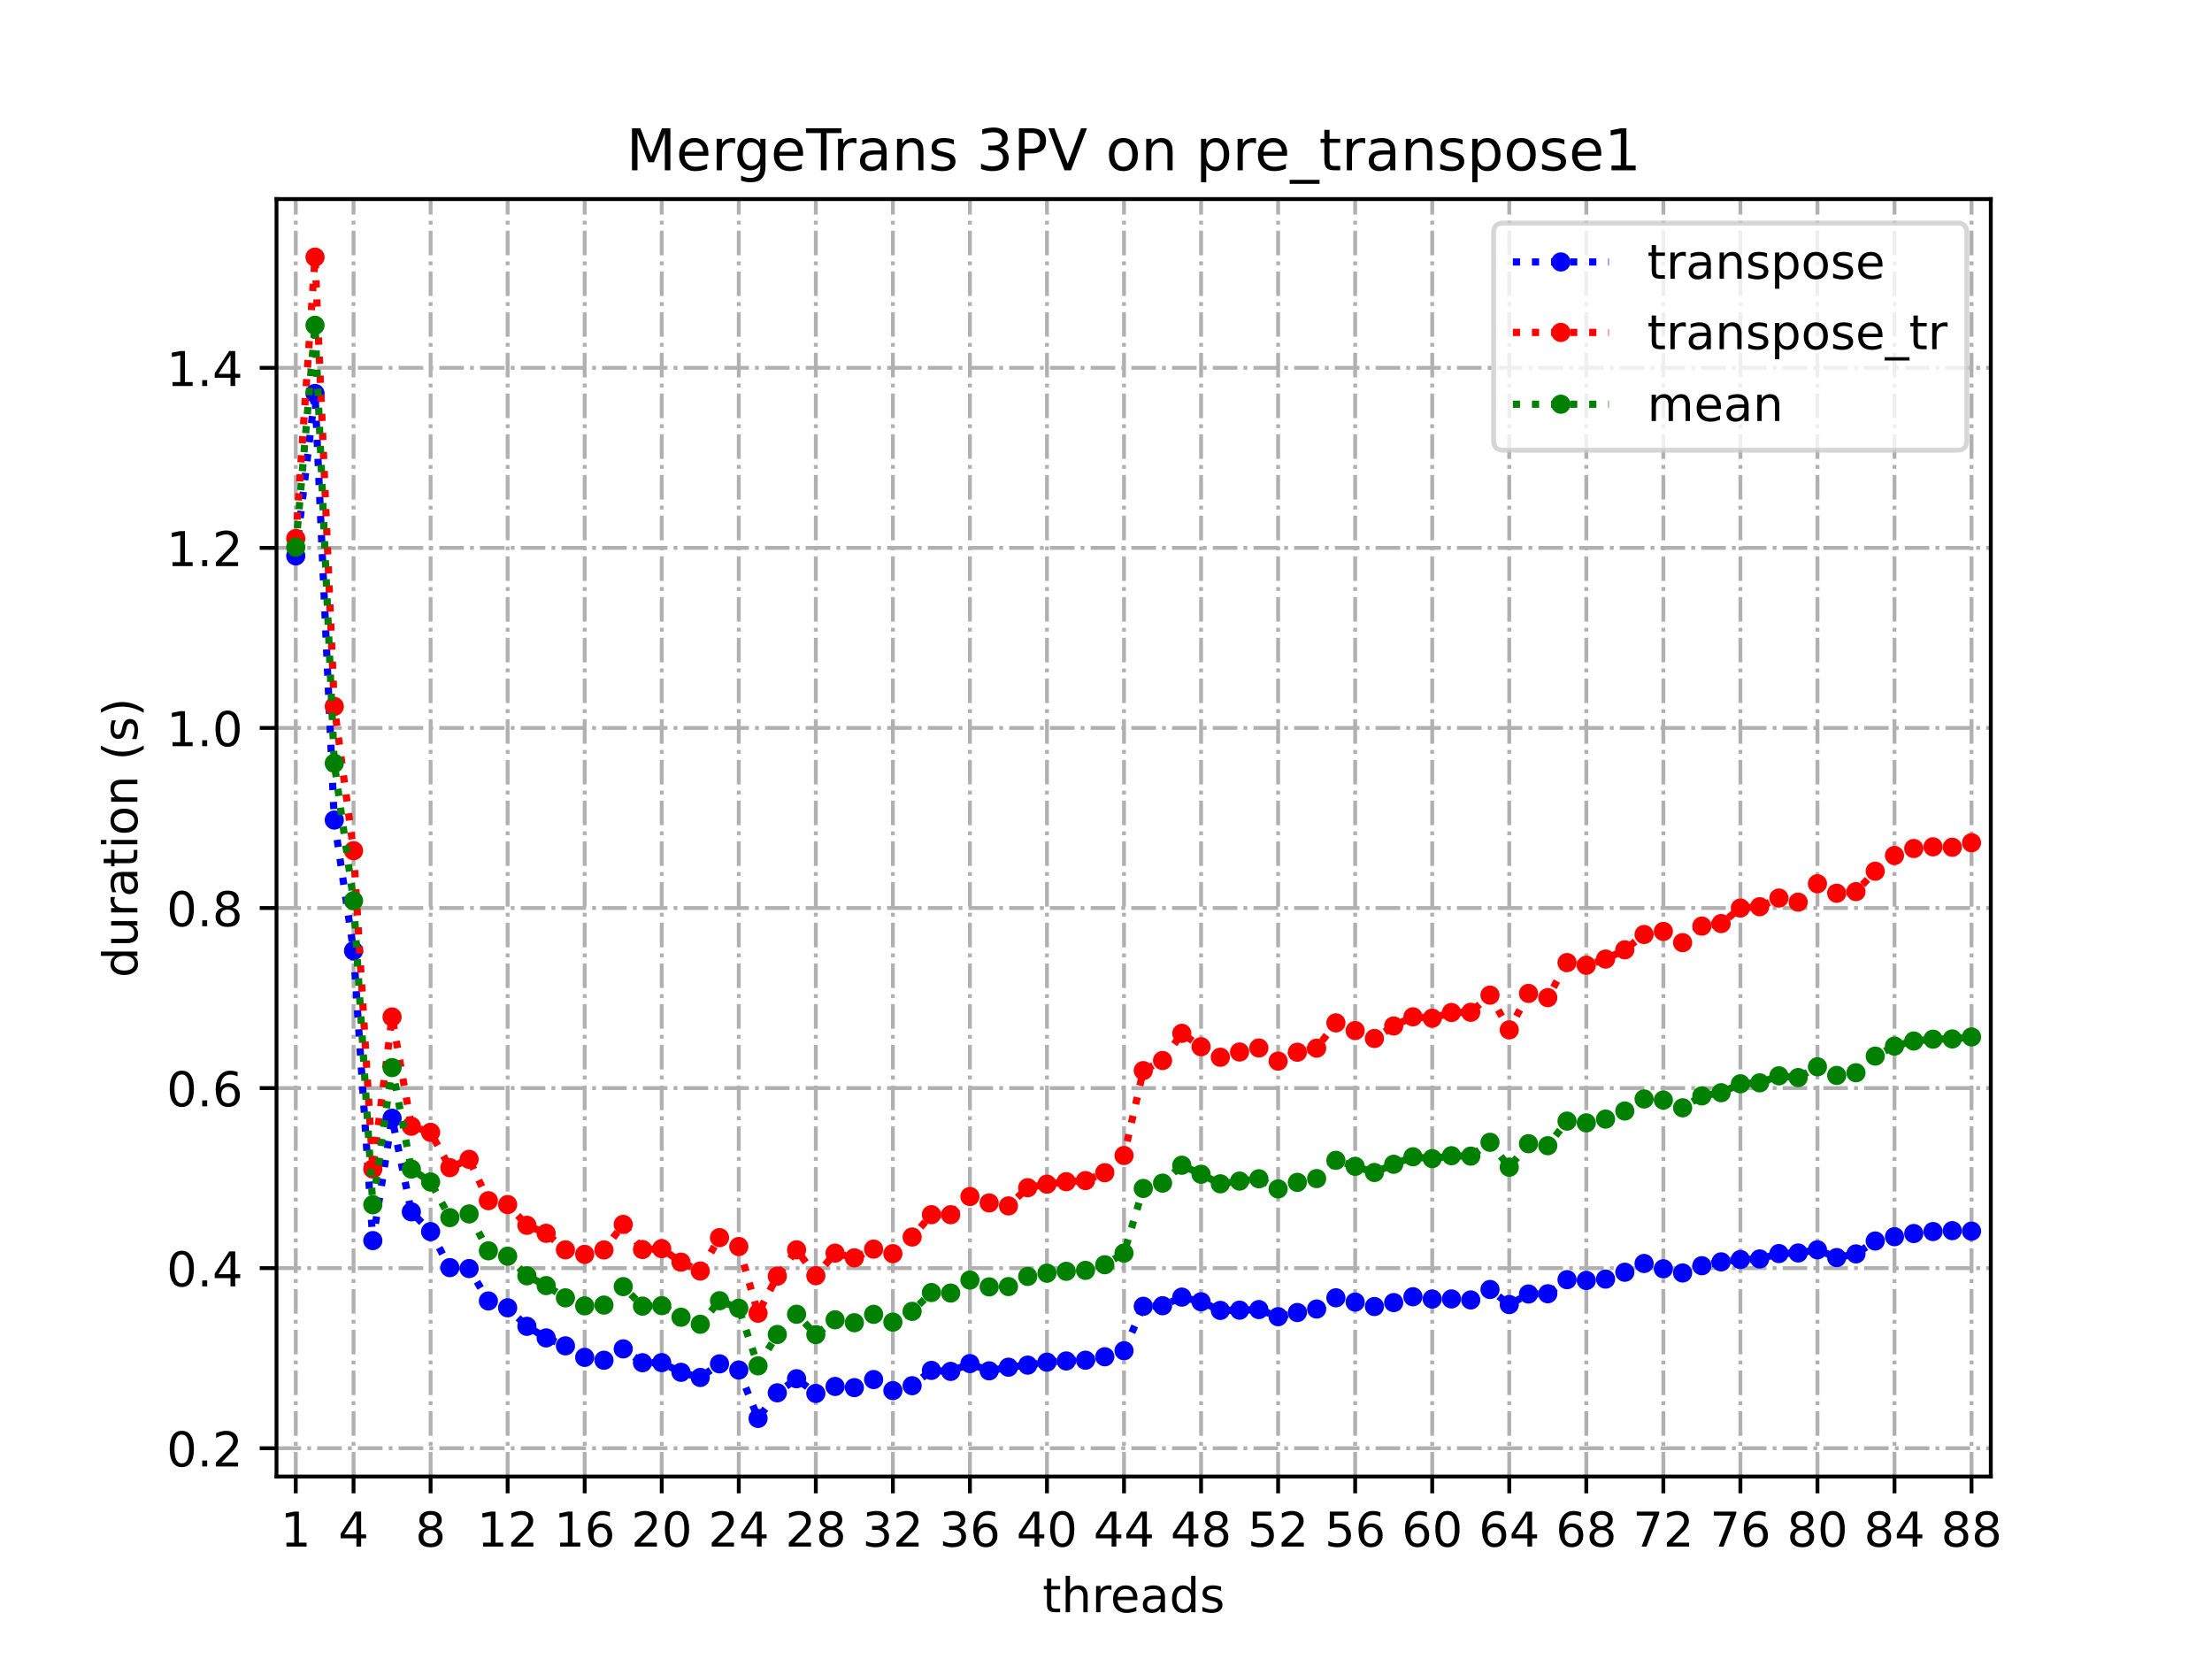 <?xml version="1.0" encoding="utf-8" standalone="no"?>
<!DOCTYPE svg PUBLIC "-//W3C//DTD SVG 1.1//EN"
  "http://www.w3.org/Graphics/SVG/1.1/DTD/svg11.dtd">
<!-- Created with matplotlib (https://matplotlib.org/) -->
<svg height="345.6pt" version="1.1" viewBox="0 0 460.8 345.6" width="460.8pt" xmlns="http://www.w3.org/2000/svg" xmlns:xlink="http://www.w3.org/1999/xlink">
 <defs>
  <style type="text/css">
*{stroke-linecap:butt;stroke-linejoin:round;}
  </style>
 </defs>
 <g id="figure_1">
  <g id="patch_1">
   <path d="M 0 345.6 
L 460.8 345.6 
L 460.8 0 
L 0 0 
z
" style="fill:#ffffff;"/>
  </g>
  <g id="axes_1">
   <g id="patch_2">
    <path d="M 57.6 307.584 
L 414.72 307.584 
L 414.72 41.472 
L 57.6 41.472 
z
" style="fill:#ffffff;"/>
   </g>
   <g id="matplotlib.axis_1">
    <g id="xtick_1">
     <g id="line2d_1">
      <path clip-path="url(#p548ef8dce6)" d="M 61.613 307.584 
L 61.613 41.472 
" style="fill:none;stroke:#b0b0b0;stroke-dasharray:5.12,1.28,0.8,1.28;stroke-dashoffset:0;stroke-width:0.8;"/>
     </g>
     <g id="line2d_2">
      <defs>
       <path d="M 0 0 
L 0 3.5 
" id="mae32ee3fb3" style="stroke:#000000;stroke-width:0.8;"/>
      </defs>
      <g>
       <use style="stroke:#000000;stroke-width:0.8;" x="61.613" xlink:href="#mae32ee3fb3" y="307.584"/>
      </g>
     </g>
     <g id="text_1">
      <!-- 1 -->
      <defs>
       <path d="M 12.406 8.297 
L 28.516 8.297 
L 28.516 63.922 
L 10.984 60.406 
L 10.984 69.391 
L 28.422 72.906 
L 38.281 72.906 
L 38.281 8.297 
L 54.391 8.297 
L 54.391 0 
L 12.406 0 
z
" id="DejaVuSans-49"/>
      </defs>
      <g transform="translate(58.431 322.182)scale(0.1 -0.1)">
       <use xlink:href="#DejaVuSans-49"/>
      </g>
     </g>
    </g>
    <g id="xtick_2">
     <g id="line2d_3">
      <path clip-path="url(#p548ef8dce6)" d="M 73.65 307.584 
L 73.65 41.472 
" style="fill:none;stroke:#b0b0b0;stroke-dasharray:5.12,1.28,0.8,1.28;stroke-dashoffset:0;stroke-width:0.8;"/>
     </g>
     <g id="line2d_4">
      <g>
       <use style="stroke:#000000;stroke-width:0.8;" x="73.65" xlink:href="#mae32ee3fb3" y="307.584"/>
      </g>
     </g>
     <g id="text_2">
      <!-- 4 -->
      <defs>
       <path d="M 37.797 64.312 
L 12.891 25.391 
L 37.797 25.391 
z
M 35.203 72.906 
L 47.609 72.906 
L 47.609 25.391 
L 58.016 25.391 
L 58.016 17.188 
L 47.609 17.188 
L 47.609 0 
L 37.797 0 
L 37.797 17.188 
L 4.891 17.188 
L 4.891 26.703 
z
" id="DejaVuSans-52"/>
      </defs>
      <g transform="translate(70.469 322.182)scale(0.1 -0.1)">
       <use xlink:href="#DejaVuSans-52"/>
      </g>
     </g>
    </g>
    <g id="xtick_3">
     <g id="line2d_5">
      <path clip-path="url(#p548ef8dce6)" d="M 89.701 307.584 
L 89.701 41.472 
" style="fill:none;stroke:#b0b0b0;stroke-dasharray:5.12,1.28,0.8,1.28;stroke-dashoffset:0;stroke-width:0.8;"/>
     </g>
     <g id="line2d_6">
      <g>
       <use style="stroke:#000000;stroke-width:0.8;" x="89.701" xlink:href="#mae32ee3fb3" y="307.584"/>
      </g>
     </g>
     <g id="text_3">
      <!-- 8 -->
      <defs>
       <path d="M 31.781 34.625 
Q 24.75 34.625 20.719 30.859 
Q 16.703 27.094 16.703 20.516 
Q 16.703 13.922 20.719 10.156 
Q 24.75 6.391 31.781 6.391 
Q 38.812 6.391 42.859 10.172 
Q 46.922 13.969 46.922 20.516 
Q 46.922 27.094 42.891 30.859 
Q 38.875 34.625 31.781 34.625 
z
M 21.922 38.812 
Q 15.578 40.375 12.031 44.719 
Q 8.5 49.078 8.5 55.328 
Q 8.5 64.062 14.719 69.141 
Q 20.953 74.219 31.781 74.219 
Q 42.672 74.219 48.875 69.141 
Q 55.078 64.062 55.078 55.328 
Q 55.078 49.078 51.531 44.719 
Q 48 40.375 41.703 38.812 
Q 48.828 37.156 52.797 32.312 
Q 56.781 27.484 56.781 20.516 
Q 56.781 9.906 50.312 4.234 
Q 43.844 -1.422 31.781 -1.422 
Q 19.734 -1.422 13.25 4.234 
Q 6.781 9.906 6.781 20.516 
Q 6.781 27.484 10.781 32.312 
Q 14.797 37.156 21.922 38.812 
z
M 18.312 54.391 
Q 18.312 48.734 21.844 45.562 
Q 25.391 42.391 31.781 42.391 
Q 38.141 42.391 41.719 45.562 
Q 45.312 48.734 45.312 54.391 
Q 45.312 60.062 41.719 63.234 
Q 38.141 66.406 31.781 66.406 
Q 25.391 66.406 21.844 63.234 
Q 18.312 60.062 18.312 54.391 
z
" id="DejaVuSans-56"/>
      </defs>
      <g transform="translate(86.519 322.182)scale(0.1 -0.1)">
       <use xlink:href="#DejaVuSans-56"/>
      </g>
     </g>
    </g>
    <g id="xtick_4">
     <g id="line2d_7">
      <path clip-path="url(#p548ef8dce6)" d="M 105.751 307.584 
L 105.751 41.472 
" style="fill:none;stroke:#b0b0b0;stroke-dasharray:5.12,1.28,0.8,1.28;stroke-dashoffset:0;stroke-width:0.8;"/>
     </g>
     <g id="line2d_8">
      <g>
       <use style="stroke:#000000;stroke-width:0.8;" x="105.751" xlink:href="#mae32ee3fb3" y="307.584"/>
      </g>
     </g>
     <g id="text_4">
      <!-- 12 -->
      <defs>
       <path d="M 19.188 8.297 
L 53.609 8.297 
L 53.609 0 
L 7.328 0 
L 7.328 8.297 
Q 12.938 14.109 22.625 23.891 
Q 32.328 33.688 34.812 36.531 
Q 39.547 41.844 41.422 45.531 
Q 43.312 49.219 43.312 52.781 
Q 43.312 58.594 39.234 62.25 
Q 35.156 65.922 28.609 65.922 
Q 23.969 65.922 18.812 64.312 
Q 13.672 62.703 7.812 59.422 
L 7.812 69.391 
Q 13.766 71.781 18.938 73 
Q 24.125 74.219 28.422 74.219 
Q 39.75 74.219 46.484 68.547 
Q 53.219 62.891 53.219 53.422 
Q 53.219 48.922 51.531 44.891 
Q 49.859 40.875 45.406 35.406 
Q 44.188 33.984 37.641 27.219 
Q 31.109 20.453 19.188 8.297 
z
" id="DejaVuSans-50"/>
      </defs>
      <g transform="translate(99.389 322.182)scale(0.1 -0.1)">
       <use xlink:href="#DejaVuSans-49"/>
       <use x="63.623" xlink:href="#DejaVuSans-50"/>
      </g>
     </g>
    </g>
    <g id="xtick_5">
     <g id="line2d_9">
      <path clip-path="url(#p548ef8dce6)" d="M 121.801 307.584 
L 121.801 41.472 
" style="fill:none;stroke:#b0b0b0;stroke-dasharray:5.12,1.28,0.8,1.28;stroke-dashoffset:0;stroke-width:0.8;"/>
     </g>
     <g id="line2d_10">
      <g>
       <use style="stroke:#000000;stroke-width:0.8;" x="121.801" xlink:href="#mae32ee3fb3" y="307.584"/>
      </g>
     </g>
     <g id="text_5">
      <!-- 16 -->
      <defs>
       <path d="M 33.016 40.375 
Q 26.375 40.375 22.484 35.828 
Q 18.609 31.297 18.609 23.391 
Q 18.609 15.531 22.484 10.953 
Q 26.375 6.391 33.016 6.391 
Q 39.656 6.391 43.531 10.953 
Q 47.406 15.531 47.406 23.391 
Q 47.406 31.297 43.531 35.828 
Q 39.656 40.375 33.016 40.375 
z
M 52.594 71.297 
L 52.594 62.312 
Q 48.875 64.062 45.094 64.984 
Q 41.312 65.922 37.594 65.922 
Q 27.828 65.922 22.672 59.328 
Q 17.531 52.734 16.797 39.406 
Q 19.672 43.656 24.016 45.922 
Q 28.375 48.188 33.594 48.188 
Q 44.578 48.188 50.953 41.516 
Q 57.328 34.859 57.328 23.391 
Q 57.328 12.156 50.688 5.359 
Q 44.047 -1.422 33.016 -1.422 
Q 20.359 -1.422 13.672 8.266 
Q 6.984 17.969 6.984 36.375 
Q 6.984 53.656 15.188 63.938 
Q 23.391 74.219 37.203 74.219 
Q 40.922 74.219 44.703 73.484 
Q 48.484 72.75 52.594 71.297 
z
" id="DejaVuSans-54"/>
      </defs>
      <g transform="translate(115.439 322.182)scale(0.1 -0.1)">
       <use xlink:href="#DejaVuSans-49"/>
       <use x="63.623" xlink:href="#DejaVuSans-54"/>
      </g>
     </g>
    </g>
    <g id="xtick_6">
     <g id="line2d_11">
      <path clip-path="url(#p548ef8dce6)" d="M 137.852 307.584 
L 137.852 41.472 
" style="fill:none;stroke:#b0b0b0;stroke-dasharray:5.12,1.28,0.8,1.28;stroke-dashoffset:0;stroke-width:0.8;"/>
     </g>
     <g id="line2d_12">
      <g>
       <use style="stroke:#000000;stroke-width:0.8;" x="137.852" xlink:href="#mae32ee3fb3" y="307.584"/>
      </g>
     </g>
     <g id="text_6">
      <!-- 20 -->
      <defs>
       <path d="M 31.781 66.406 
Q 24.172 66.406 20.328 58.906 
Q 16.5 51.422 16.5 36.375 
Q 16.5 21.391 20.328 13.891 
Q 24.172 6.391 31.781 6.391 
Q 39.453 6.391 43.281 13.891 
Q 47.125 21.391 47.125 36.375 
Q 47.125 51.422 43.281 58.906 
Q 39.453 66.406 31.781 66.406 
z
M 31.781 74.219 
Q 44.047 74.219 50.516 64.516 
Q 56.984 54.828 56.984 36.375 
Q 56.984 17.969 50.516 8.266 
Q 44.047 -1.422 31.781 -1.422 
Q 19.531 -1.422 13.062 8.266 
Q 6.594 17.969 6.594 36.375 
Q 6.594 54.828 13.062 64.516 
Q 19.531 74.219 31.781 74.219 
z
" id="DejaVuSans-48"/>
      </defs>
      <g transform="translate(131.489 322.182)scale(0.1 -0.1)">
       <use xlink:href="#DejaVuSans-50"/>
       <use x="63.623" xlink:href="#DejaVuSans-48"/>
      </g>
     </g>
    </g>
    <g id="xtick_7">
     <g id="line2d_13">
      <path clip-path="url(#p548ef8dce6)" d="M 153.902 307.584 
L 153.902 41.472 
" style="fill:none;stroke:#b0b0b0;stroke-dasharray:5.12,1.28,0.8,1.28;stroke-dashoffset:0;stroke-width:0.8;"/>
     </g>
     <g id="line2d_14">
      <g>
       <use style="stroke:#000000;stroke-width:0.8;" x="153.902" xlink:href="#mae32ee3fb3" y="307.584"/>
      </g>
     </g>
     <g id="text_7">
      <!-- 24 -->
      <g transform="translate(147.54 322.182)scale(0.1 -0.1)">
       <use xlink:href="#DejaVuSans-50"/>
       <use x="63.623" xlink:href="#DejaVuSans-52"/>
      </g>
     </g>
    </g>
    <g id="xtick_8">
     <g id="line2d_15">
      <path clip-path="url(#p548ef8dce6)" d="M 169.952 307.584 
L 169.952 41.472 
" style="fill:none;stroke:#b0b0b0;stroke-dasharray:5.12,1.28,0.8,1.28;stroke-dashoffset:0;stroke-width:0.8;"/>
     </g>
     <g id="line2d_16">
      <g>
       <use style="stroke:#000000;stroke-width:0.8;" x="169.952" xlink:href="#mae32ee3fb3" y="307.584"/>
      </g>
     </g>
     <g id="text_8">
      <!-- 28 -->
      <g transform="translate(163.59 322.182)scale(0.1 -0.1)">
       <use xlink:href="#DejaVuSans-50"/>
       <use x="63.623" xlink:href="#DejaVuSans-56"/>
      </g>
     </g>
    </g>
    <g id="xtick_9">
     <g id="line2d_17">
      <path clip-path="url(#p548ef8dce6)" d="M 186.003 307.584 
L 186.003 41.472 
" style="fill:none;stroke:#b0b0b0;stroke-dasharray:5.12,1.28,0.8,1.28;stroke-dashoffset:0;stroke-width:0.8;"/>
     </g>
     <g id="line2d_18">
      <g>
       <use style="stroke:#000000;stroke-width:0.8;" x="186.003" xlink:href="#mae32ee3fb3" y="307.584"/>
      </g>
     </g>
     <g id="text_9">
      <!-- 32 -->
      <defs>
       <path d="M 40.578 39.312 
Q 47.656 37.797 51.625 33 
Q 55.609 28.219 55.609 21.188 
Q 55.609 10.406 48.188 4.484 
Q 40.766 -1.422 27.094 -1.422 
Q 22.516 -1.422 17.656 -0.516 
Q 12.797 0.391 7.625 2.203 
L 7.625 11.719 
Q 11.719 9.328 16.594 8.109 
Q 21.484 6.891 26.812 6.891 
Q 36.078 6.891 40.938 10.547 
Q 45.797 14.203 45.797 21.188 
Q 45.797 27.641 41.281 31.266 
Q 36.766 34.906 28.719 34.906 
L 20.219 34.906 
L 20.219 43.016 
L 29.109 43.016 
Q 36.375 43.016 40.234 45.922 
Q 44.094 48.828 44.094 54.297 
Q 44.094 59.906 40.109 62.906 
Q 36.141 65.922 28.719 65.922 
Q 24.656 65.922 20.016 65.031 
Q 15.375 64.156 9.812 62.312 
L 9.812 71.094 
Q 15.438 72.656 20.344 73.438 
Q 25.25 74.219 29.594 74.219 
Q 40.828 74.219 47.359 69.109 
Q 53.906 64.016 53.906 55.328 
Q 53.906 49.266 50.438 45.094 
Q 46.969 40.922 40.578 39.312 
z
" id="DejaVuSans-51"/>
      </defs>
      <g transform="translate(179.64 322.182)scale(0.1 -0.1)">
       <use xlink:href="#DejaVuSans-51"/>
       <use x="63.623" xlink:href="#DejaVuSans-50"/>
      </g>
     </g>
    </g>
    <g id="xtick_10">
     <g id="line2d_19">
      <path clip-path="url(#p548ef8dce6)" d="M 202.053 307.584 
L 202.053 41.472 
" style="fill:none;stroke:#b0b0b0;stroke-dasharray:5.12,1.28,0.8,1.28;stroke-dashoffset:0;stroke-width:0.8;"/>
     </g>
     <g id="line2d_20">
      <g>
       <use style="stroke:#000000;stroke-width:0.8;" x="202.053" xlink:href="#mae32ee3fb3" y="307.584"/>
      </g>
     </g>
     <g id="text_10">
      <!-- 36 -->
      <g transform="translate(195.691 322.182)scale(0.1 -0.1)">
       <use xlink:href="#DejaVuSans-51"/>
       <use x="63.623" xlink:href="#DejaVuSans-54"/>
      </g>
     </g>
    </g>
    <g id="xtick_11">
     <g id="line2d_21">
      <path clip-path="url(#p548ef8dce6)" d="M 218.103 307.584 
L 218.103 41.472 
" style="fill:none;stroke:#b0b0b0;stroke-dasharray:5.12,1.28,0.8,1.28;stroke-dashoffset:0;stroke-width:0.8;"/>
     </g>
     <g id="line2d_22">
      <g>
       <use style="stroke:#000000;stroke-width:0.8;" x="218.103" xlink:href="#mae32ee3fb3" y="307.584"/>
      </g>
     </g>
     <g id="text_11">
      <!-- 40 -->
      <g transform="translate(211.741 322.182)scale(0.1 -0.1)">
       <use xlink:href="#DejaVuSans-52"/>
       <use x="63.623" xlink:href="#DejaVuSans-48"/>
      </g>
     </g>
    </g>
    <g id="xtick_12">
     <g id="line2d_23">
      <path clip-path="url(#p548ef8dce6)" d="M 234.154 307.584 
L 234.154 41.472 
" style="fill:none;stroke:#b0b0b0;stroke-dasharray:5.12,1.28,0.8,1.28;stroke-dashoffset:0;stroke-width:0.8;"/>
     </g>
     <g id="line2d_24">
      <g>
       <use style="stroke:#000000;stroke-width:0.8;" x="234.154" xlink:href="#mae32ee3fb3" y="307.584"/>
      </g>
     </g>
     <g id="text_12">
      <!-- 44 -->
      <g transform="translate(227.791 322.182)scale(0.1 -0.1)">
       <use xlink:href="#DejaVuSans-52"/>
       <use x="63.623" xlink:href="#DejaVuSans-52"/>
      </g>
     </g>
    </g>
    <g id="xtick_13">
     <g id="line2d_25">
      <path clip-path="url(#p548ef8dce6)" d="M 250.204 307.584 
L 250.204 41.472 
" style="fill:none;stroke:#b0b0b0;stroke-dasharray:5.12,1.28,0.8,1.28;stroke-dashoffset:0;stroke-width:0.8;"/>
     </g>
     <g id="line2d_26">
      <g>
       <use style="stroke:#000000;stroke-width:0.8;" x="250.204" xlink:href="#mae32ee3fb3" y="307.584"/>
      </g>
     </g>
     <g id="text_13">
      <!-- 48 -->
      <g transform="translate(243.842 322.182)scale(0.1 -0.1)">
       <use xlink:href="#DejaVuSans-52"/>
       <use x="63.623" xlink:href="#DejaVuSans-56"/>
      </g>
     </g>
    </g>
    <g id="xtick_14">
     <g id="line2d_27">
      <path clip-path="url(#p548ef8dce6)" d="M 266.254 307.584 
L 266.254 41.472 
" style="fill:none;stroke:#b0b0b0;stroke-dasharray:5.12,1.28,0.8,1.28;stroke-dashoffset:0;stroke-width:0.8;"/>
     </g>
     <g id="line2d_28">
      <g>
       <use style="stroke:#000000;stroke-width:0.8;" x="266.254" xlink:href="#mae32ee3fb3" y="307.584"/>
      </g>
     </g>
     <g id="text_14">
      <!-- 52 -->
      <defs>
       <path d="M 10.797 72.906 
L 49.516 72.906 
L 49.516 64.594 
L 19.828 64.594 
L 19.828 46.734 
Q 21.969 47.469 24.109 47.828 
Q 26.266 48.188 28.422 48.188 
Q 40.625 48.188 47.75 41.5 
Q 54.891 34.812 54.891 23.391 
Q 54.891 11.625 47.562 5.094 
Q 40.234 -1.422 26.906 -1.422 
Q 22.312 -1.422 17.547 -0.641 
Q 12.797 0.141 7.719 1.703 
L 7.719 11.625 
Q 12.109 9.234 16.797 8.062 
Q 21.484 6.891 26.703 6.891 
Q 35.156 6.891 40.078 11.328 
Q 45.016 15.766 45.016 23.391 
Q 45.016 31 40.078 35.438 
Q 35.156 39.891 26.703 39.891 
Q 22.75 39.891 18.812 39.016 
Q 14.891 38.141 10.797 36.281 
z
" id="DejaVuSans-53"/>
      </defs>
      <g transform="translate(259.892 322.182)scale(0.1 -0.1)">
       <use xlink:href="#DejaVuSans-53"/>
       <use x="63.623" xlink:href="#DejaVuSans-50"/>
      </g>
     </g>
    </g>
    <g id="xtick_15">
     <g id="line2d_29">
      <path clip-path="url(#p548ef8dce6)" d="M 282.305 307.584 
L 282.305 41.472 
" style="fill:none;stroke:#b0b0b0;stroke-dasharray:5.12,1.28,0.8,1.28;stroke-dashoffset:0;stroke-width:0.8;"/>
     </g>
     <g id="line2d_30">
      <g>
       <use style="stroke:#000000;stroke-width:0.8;" x="282.305" xlink:href="#mae32ee3fb3" y="307.584"/>
      </g>
     </g>
     <g id="text_15">
      <!-- 56 -->
      <g transform="translate(275.942 322.182)scale(0.1 -0.1)">
       <use xlink:href="#DejaVuSans-53"/>
       <use x="63.623" xlink:href="#DejaVuSans-54"/>
      </g>
     </g>
    </g>
    <g id="xtick_16">
     <g id="line2d_31">
      <path clip-path="url(#p548ef8dce6)" d="M 298.355 307.584 
L 298.355 41.472 
" style="fill:none;stroke:#b0b0b0;stroke-dasharray:5.12,1.28,0.8,1.28;stroke-dashoffset:0;stroke-width:0.8;"/>
     </g>
     <g id="line2d_32">
      <g>
       <use style="stroke:#000000;stroke-width:0.8;" x="298.355" xlink:href="#mae32ee3fb3" y="307.584"/>
      </g>
     </g>
     <g id="text_16">
      <!-- 60 -->
      <g transform="translate(291.993 322.182)scale(0.1 -0.1)">
       <use xlink:href="#DejaVuSans-54"/>
       <use x="63.623" xlink:href="#DejaVuSans-48"/>
      </g>
     </g>
    </g>
    <g id="xtick_17">
     <g id="line2d_33">
      <path clip-path="url(#p548ef8dce6)" d="M 314.405 307.584 
L 314.405 41.472 
" style="fill:none;stroke:#b0b0b0;stroke-dasharray:5.12,1.28,0.8,1.28;stroke-dashoffset:0;stroke-width:0.8;"/>
     </g>
     <g id="line2d_34">
      <g>
       <use style="stroke:#000000;stroke-width:0.8;" x="314.405" xlink:href="#mae32ee3fb3" y="307.584"/>
      </g>
     </g>
     <g id="text_17">
      <!-- 64 -->
      <g transform="translate(308.043 322.182)scale(0.1 -0.1)">
       <use xlink:href="#DejaVuSans-54"/>
       <use x="63.623" xlink:href="#DejaVuSans-52"/>
      </g>
     </g>
    </g>
    <g id="xtick_18">
     <g id="line2d_35">
      <path clip-path="url(#p548ef8dce6)" d="M 330.456 307.584 
L 330.456 41.472 
" style="fill:none;stroke:#b0b0b0;stroke-dasharray:5.12,1.28,0.8,1.28;stroke-dashoffset:0;stroke-width:0.8;"/>
     </g>
     <g id="line2d_36">
      <g>
       <use style="stroke:#000000;stroke-width:0.8;" x="330.456" xlink:href="#mae32ee3fb3" y="307.584"/>
      </g>
     </g>
     <g id="text_18">
      <!-- 68 -->
      <g transform="translate(324.093 322.182)scale(0.1 -0.1)">
       <use xlink:href="#DejaVuSans-54"/>
       <use x="63.623" xlink:href="#DejaVuSans-56"/>
      </g>
     </g>
    </g>
    <g id="xtick_19">
     <g id="line2d_37">
      <path clip-path="url(#p548ef8dce6)" d="M 346.506 307.584 
L 346.506 41.472 
" style="fill:none;stroke:#b0b0b0;stroke-dasharray:5.12,1.28,0.8,1.28;stroke-dashoffset:0;stroke-width:0.8;"/>
     </g>
     <g id="line2d_38">
      <g>
       <use style="stroke:#000000;stroke-width:0.8;" x="346.506" xlink:href="#mae32ee3fb3" y="307.584"/>
      </g>
     </g>
     <g id="text_19">
      <!-- 72 -->
      <defs>
       <path d="M 8.203 72.906 
L 55.078 72.906 
L 55.078 68.703 
L 28.609 0 
L 18.312 0 
L 43.219 64.594 
L 8.203 64.594 
z
" id="DejaVuSans-55"/>
      </defs>
      <g transform="translate(340.144 322.182)scale(0.1 -0.1)">
       <use xlink:href="#DejaVuSans-55"/>
       <use x="63.623" xlink:href="#DejaVuSans-50"/>
      </g>
     </g>
    </g>
    <g id="xtick_20">
     <g id="line2d_39">
      <path clip-path="url(#p548ef8dce6)" d="M 362.556 307.584 
L 362.556 41.472 
" style="fill:none;stroke:#b0b0b0;stroke-dasharray:5.12,1.28,0.8,1.28;stroke-dashoffset:0;stroke-width:0.8;"/>
     </g>
     <g id="line2d_40">
      <g>
       <use style="stroke:#000000;stroke-width:0.8;" x="362.556" xlink:href="#mae32ee3fb3" y="307.584"/>
      </g>
     </g>
     <g id="text_20">
      <!-- 76 -->
      <g transform="translate(356.194 322.182)scale(0.1 -0.1)">
       <use xlink:href="#DejaVuSans-55"/>
       <use x="63.623" xlink:href="#DejaVuSans-54"/>
      </g>
     </g>
    </g>
    <g id="xtick_21">
     <g id="line2d_41">
      <path clip-path="url(#p548ef8dce6)" d="M 378.607 307.584 
L 378.607 41.472 
" style="fill:none;stroke:#b0b0b0;stroke-dasharray:5.12,1.28,0.8,1.28;stroke-dashoffset:0;stroke-width:0.8;"/>
     </g>
     <g id="line2d_42">
      <g>
       <use style="stroke:#000000;stroke-width:0.8;" x="378.607" xlink:href="#mae32ee3fb3" y="307.584"/>
      </g>
     </g>
     <g id="text_21">
      <!-- 80 -->
      <g transform="translate(372.244 322.182)scale(0.1 -0.1)">
       <use xlink:href="#DejaVuSans-56"/>
       <use x="63.623" xlink:href="#DejaVuSans-48"/>
      </g>
     </g>
    </g>
    <g id="xtick_22">
     <g id="line2d_43">
      <path clip-path="url(#p548ef8dce6)" d="M 394.657 307.584 
L 394.657 41.472 
" style="fill:none;stroke:#b0b0b0;stroke-dasharray:5.12,1.28,0.8,1.28;stroke-dashoffset:0;stroke-width:0.8;"/>
     </g>
     <g id="line2d_44">
      <g>
       <use style="stroke:#000000;stroke-width:0.8;" x="394.657" xlink:href="#mae32ee3fb3" y="307.584"/>
      </g>
     </g>
     <g id="text_22">
      <!-- 84 -->
      <g transform="translate(388.295 322.182)scale(0.1 -0.1)">
       <use xlink:href="#DejaVuSans-56"/>
       <use x="63.623" xlink:href="#DejaVuSans-52"/>
      </g>
     </g>
    </g>
    <g id="xtick_23">
     <g id="line2d_45">
      <path clip-path="url(#p548ef8dce6)" d="M 410.707 307.584 
L 410.707 41.472 
" style="fill:none;stroke:#b0b0b0;stroke-dasharray:5.12,1.28,0.8,1.28;stroke-dashoffset:0;stroke-width:0.8;"/>
     </g>
     <g id="line2d_46">
      <g>
       <use style="stroke:#000000;stroke-width:0.8;" x="410.707" xlink:href="#mae32ee3fb3" y="307.584"/>
      </g>
     </g>
     <g id="text_23">
      <!-- 88 -->
      <g transform="translate(404.345 322.182)scale(0.1 -0.1)">
       <use xlink:href="#DejaVuSans-56"/>
       <use x="63.623" xlink:href="#DejaVuSans-56"/>
      </g>
     </g>
    </g>
    <g id="text_24">
     <!-- threads -->
     <defs>
      <path d="M 18.312 70.219 
L 18.312 54.688 
L 36.812 54.688 
L 36.812 47.703 
L 18.312 47.703 
L 18.312 18.016 
Q 18.312 11.328 20.141 9.422 
Q 21.969 7.516 27.594 7.516 
L 36.812 7.516 
L 36.812 0 
L 27.594 0 
Q 17.188 0 13.234 3.875 
Q 9.281 7.766 9.281 18.016 
L 9.281 47.703 
L 2.688 47.703 
L 2.688 54.688 
L 9.281 54.688 
L 9.281 70.219 
z
" id="DejaVuSans-116"/>
      <path d="M 54.891 33.016 
L 54.891 0 
L 45.906 0 
L 45.906 32.719 
Q 45.906 40.484 42.875 44.328 
Q 39.844 48.188 33.797 48.188 
Q 26.516 48.188 22.312 43.547 
Q 18.109 38.922 18.109 30.906 
L 18.109 0 
L 9.078 0 
L 9.078 75.984 
L 18.109 75.984 
L 18.109 46.188 
Q 21.344 51.125 25.703 53.562 
Q 30.078 56 35.797 56 
Q 45.219 56 50.047 50.172 
Q 54.891 44.344 54.891 33.016 
z
" id="DejaVuSans-104"/>
      <path d="M 41.109 46.297 
Q 39.594 47.172 37.812 47.578 
Q 36.031 48 33.891 48 
Q 26.266 48 22.188 43.047 
Q 18.109 38.094 18.109 28.812 
L 18.109 0 
L 9.078 0 
L 9.078 54.688 
L 18.109 54.688 
L 18.109 46.188 
Q 20.953 51.172 25.484 53.578 
Q 30.031 56 36.531 56 
Q 37.453 56 38.578 55.875 
Q 39.703 55.766 41.062 55.516 
z
" id="DejaVuSans-114"/>
      <path d="M 56.203 29.594 
L 56.203 25.203 
L 14.891 25.203 
Q 15.484 15.922 20.484 11.062 
Q 25.484 6.203 34.422 6.203 
Q 39.594 6.203 44.453 7.469 
Q 49.312 8.734 54.109 11.281 
L 54.109 2.781 
Q 49.266 0.734 44.188 -0.344 
Q 39.109 -1.422 33.891 -1.422 
Q 20.797 -1.422 13.156 6.188 
Q 5.516 13.812 5.516 26.812 
Q 5.516 40.234 12.766 48.109 
Q 20.016 56 32.328 56 
Q 43.359 56 49.781 48.891 
Q 56.203 41.797 56.203 29.594 
z
M 47.219 32.234 
Q 47.125 39.594 43.094 43.984 
Q 39.062 48.391 32.422 48.391 
Q 24.906 48.391 20.391 44.141 
Q 15.875 39.891 15.188 32.172 
z
" id="DejaVuSans-101"/>
      <path d="M 34.281 27.484 
Q 23.391 27.484 19.188 25 
Q 14.984 22.516 14.984 16.5 
Q 14.984 11.719 18.141 8.906 
Q 21.297 6.109 26.703 6.109 
Q 34.188 6.109 38.703 11.406 
Q 43.219 16.703 43.219 25.484 
L 43.219 27.484 
z
M 52.203 31.203 
L 52.203 0 
L 43.219 0 
L 43.219 8.297 
Q 40.141 3.328 35.547 0.953 
Q 30.953 -1.422 24.312 -1.422 
Q 15.922 -1.422 10.953 3.297 
Q 6 8.016 6 15.922 
Q 6 25.141 12.172 29.828 
Q 18.359 34.516 30.609 34.516 
L 43.219 34.516 
L 43.219 35.406 
Q 43.219 41.609 39.141 45 
Q 35.062 48.391 27.688 48.391 
Q 23 48.391 18.547 47.266 
Q 14.109 46.141 10.016 43.891 
L 10.016 52.203 
Q 14.938 54.109 19.578 55.047 
Q 24.219 56 28.609 56 
Q 40.484 56 46.344 49.844 
Q 52.203 43.703 52.203 31.203 
z
" id="DejaVuSans-97"/>
      <path d="M 45.406 46.391 
L 45.406 75.984 
L 54.391 75.984 
L 54.391 0 
L 45.406 0 
L 45.406 8.203 
Q 42.578 3.328 38.25 0.953 
Q 33.938 -1.422 27.875 -1.422 
Q 17.969 -1.422 11.734 6.484 
Q 5.516 14.406 5.516 27.297 
Q 5.516 40.188 11.734 48.094 
Q 17.969 56 27.875 56 
Q 33.938 56 38.25 53.625 
Q 42.578 51.266 45.406 46.391 
z
M 14.797 27.297 
Q 14.797 17.391 18.875 11.75 
Q 22.953 6.109 30.078 6.109 
Q 37.203 6.109 41.297 11.75 
Q 45.406 17.391 45.406 27.297 
Q 45.406 37.203 41.297 42.844 
Q 37.203 48.484 30.078 48.484 
Q 22.953 48.484 18.875 42.844 
Q 14.797 37.203 14.797 27.297 
z
" id="DejaVuSans-100"/>
      <path d="M 44.281 53.078 
L 44.281 44.578 
Q 40.484 46.531 36.375 47.5 
Q 32.281 48.484 27.875 48.484 
Q 21.188 48.484 17.844 46.438 
Q 14.5 44.391 14.5 40.281 
Q 14.5 37.156 16.891 35.375 
Q 19.281 33.594 26.516 31.984 
L 29.594 31.297 
Q 39.156 29.25 43.188 25.516 
Q 47.219 21.781 47.219 15.094 
Q 47.219 7.469 41.188 3.016 
Q 35.156 -1.422 24.609 -1.422 
Q 20.219 -1.422 15.453 -0.562 
Q 10.688 0.297 5.422 2 
L 5.422 11.281 
Q 10.406 8.688 15.234 7.391 
Q 20.062 6.109 24.812 6.109 
Q 31.156 6.109 34.562 8.281 
Q 37.984 10.453 37.984 14.406 
Q 37.984 18.062 35.516 20.016 
Q 33.062 21.969 24.703 23.781 
L 21.578 24.516 
Q 13.234 26.266 9.516 29.906 
Q 5.812 33.547 5.812 39.891 
Q 5.812 47.609 11.281 51.797 
Q 16.75 56 26.812 56 
Q 31.781 56 36.172 55.266 
Q 40.578 54.547 44.281 53.078 
z
" id="DejaVuSans-115"/>
     </defs>
     <g transform="translate(217.169 335.861)scale(0.1 -0.1)">
      <use xlink:href="#DejaVuSans-116"/>
      <use x="39.209" xlink:href="#DejaVuSans-104"/>
      <use x="102.588" xlink:href="#DejaVuSans-114"/>
      <use x="141.451" xlink:href="#DejaVuSans-101"/>
      <use x="202.975" xlink:href="#DejaVuSans-97"/>
      <use x="264.254" xlink:href="#DejaVuSans-100"/>
      <use x="327.73" xlink:href="#DejaVuSans-115"/>
     </g>
    </g>
   </g>
   <g id="matplotlib.axis_2">
    <g id="ytick_1">
     <g id="line2d_47">
      <path clip-path="url(#p548ef8dce6)" d="M 57.6 301.688 
L 414.72 301.688 
" style="fill:none;stroke:#b0b0b0;stroke-dasharray:5.12,1.28,0.8,1.28;stroke-dashoffset:0;stroke-width:0.8;"/>
     </g>
     <g id="line2d_48">
      <defs>
       <path d="M 0 0 
L -3.5 0 
" id="m00d6eb8b38" style="stroke:#000000;stroke-width:0.8;"/>
      </defs>
      <g>
       <use style="stroke:#000000;stroke-width:0.8;" x="57.6" xlink:href="#m00d6eb8b38" y="301.688"/>
      </g>
     </g>
     <g id="text_25">
      <!-- 0.2 -->
      <defs>
       <path d="M 10.688 12.406 
L 21 12.406 
L 21 0 
L 10.688 0 
z
" id="DejaVuSans-46"/>
      </defs>
      <g transform="translate(34.697 305.487)scale(0.1 -0.1)">
       <use xlink:href="#DejaVuSans-48"/>
       <use x="63.623" xlink:href="#DejaVuSans-46"/>
       <use x="95.41" xlink:href="#DejaVuSans-50"/>
      </g>
     </g>
    </g>
    <g id="ytick_2">
     <g id="line2d_49">
      <path clip-path="url(#p548ef8dce6)" d="M 57.6 264.176 
L 414.72 264.176 
" style="fill:none;stroke:#b0b0b0;stroke-dasharray:5.12,1.28,0.8,1.28;stroke-dashoffset:0;stroke-width:0.8;"/>
     </g>
     <g id="line2d_50">
      <g>
       <use style="stroke:#000000;stroke-width:0.8;" x="57.6" xlink:href="#m00d6eb8b38" y="264.176"/>
      </g>
     </g>
     <g id="text_26">
      <!-- 0.4 -->
      <g transform="translate(34.697 267.975)scale(0.1 -0.1)">
       <use xlink:href="#DejaVuSans-48"/>
       <use x="63.623" xlink:href="#DejaVuSans-46"/>
       <use x="95.41" xlink:href="#DejaVuSans-52"/>
      </g>
     </g>
    </g>
    <g id="ytick_3">
     <g id="line2d_51">
      <path clip-path="url(#p548ef8dce6)" d="M 57.6 226.664 
L 414.72 226.664 
" style="fill:none;stroke:#b0b0b0;stroke-dasharray:5.12,1.28,0.8,1.28;stroke-dashoffset:0;stroke-width:0.8;"/>
     </g>
     <g id="line2d_52">
      <g>
       <use style="stroke:#000000;stroke-width:0.8;" x="57.6" xlink:href="#m00d6eb8b38" y="226.664"/>
      </g>
     </g>
     <g id="text_27">
      <!-- 0.6 -->
      <g transform="translate(34.697 230.464)scale(0.1 -0.1)">
       <use xlink:href="#DejaVuSans-48"/>
       <use x="63.623" xlink:href="#DejaVuSans-46"/>
       <use x="95.41" xlink:href="#DejaVuSans-54"/>
      </g>
     </g>
    </g>
    <g id="ytick_4">
     <g id="line2d_53">
      <path clip-path="url(#p548ef8dce6)" d="M 57.6 189.153 
L 414.72 189.153 
" style="fill:none;stroke:#b0b0b0;stroke-dasharray:5.12,1.28,0.8,1.28;stroke-dashoffset:0;stroke-width:0.8;"/>
     </g>
     <g id="line2d_54">
      <g>
       <use style="stroke:#000000;stroke-width:0.8;" x="57.6" xlink:href="#m00d6eb8b38" y="189.153"/>
      </g>
     </g>
     <g id="text_28">
      <!-- 0.8 -->
      <g transform="translate(34.697 192.952)scale(0.1 -0.1)">
       <use xlink:href="#DejaVuSans-48"/>
       <use x="63.623" xlink:href="#DejaVuSans-46"/>
       <use x="95.41" xlink:href="#DejaVuSans-56"/>
      </g>
     </g>
    </g>
    <g id="ytick_5">
     <g id="line2d_55">
      <path clip-path="url(#p548ef8dce6)" d="M 57.6 151.641 
L 414.72 151.641 
" style="fill:none;stroke:#b0b0b0;stroke-dasharray:5.12,1.28,0.8,1.28;stroke-dashoffset:0;stroke-width:0.8;"/>
     </g>
     <g id="line2d_56">
      <g>
       <use style="stroke:#000000;stroke-width:0.8;" x="57.6" xlink:href="#m00d6eb8b38" y="151.641"/>
      </g>
     </g>
     <g id="text_29">
      <!-- 1.0 -->
      <g transform="translate(34.697 155.441)scale(0.1 -0.1)">
       <use xlink:href="#DejaVuSans-49"/>
       <use x="63.623" xlink:href="#DejaVuSans-46"/>
       <use x="95.41" xlink:href="#DejaVuSans-48"/>
      </g>
     </g>
    </g>
    <g id="ytick_6">
     <g id="line2d_57">
      <path clip-path="url(#p548ef8dce6)" d="M 57.6 114.13 
L 414.72 114.13 
" style="fill:none;stroke:#b0b0b0;stroke-dasharray:5.12,1.28,0.8,1.28;stroke-dashoffset:0;stroke-width:0.8;"/>
     </g>
     <g id="line2d_58">
      <g>
       <use style="stroke:#000000;stroke-width:0.8;" x="57.6" xlink:href="#m00d6eb8b38" y="114.13"/>
      </g>
     </g>
     <g id="text_30">
      <!-- 1.2 -->
      <g transform="translate(34.697 117.929)scale(0.1 -0.1)">
       <use xlink:href="#DejaVuSans-49"/>
       <use x="63.623" xlink:href="#DejaVuSans-46"/>
       <use x="95.41" xlink:href="#DejaVuSans-50"/>
      </g>
     </g>
    </g>
    <g id="ytick_7">
     <g id="line2d_59">
      <path clip-path="url(#p548ef8dce6)" d="M 57.6 76.618 
L 414.72 76.618 
" style="fill:none;stroke:#b0b0b0;stroke-dasharray:5.12,1.28,0.8,1.28;stroke-dashoffset:0;stroke-width:0.8;"/>
     </g>
     <g id="line2d_60">
      <g>
       <use style="stroke:#000000;stroke-width:0.8;" x="57.6" xlink:href="#m00d6eb8b38" y="76.618"/>
      </g>
     </g>
     <g id="text_31">
      <!-- 1.4 -->
      <g transform="translate(34.697 80.417)scale(0.1 -0.1)">
       <use xlink:href="#DejaVuSans-49"/>
       <use x="63.623" xlink:href="#DejaVuSans-46"/>
       <use x="95.41" xlink:href="#DejaVuSans-52"/>
      </g>
     </g>
    </g>
    <g id="text_32">
     <!-- duration (s) -->
     <defs>
      <path d="M 8.5 21.578 
L 8.5 54.688 
L 17.484 54.688 
L 17.484 21.922 
Q 17.484 14.156 20.5 10.266 
Q 23.531 6.391 29.594 6.391 
Q 36.859 6.391 41.078 11.031 
Q 45.312 15.672 45.312 23.688 
L 45.312 54.688 
L 54.297 54.688 
L 54.297 0 
L 45.312 0 
L 45.312 8.406 
Q 42.047 3.422 37.719 1 
Q 33.406 -1.422 27.688 -1.422 
Q 18.266 -1.422 13.375 4.438 
Q 8.5 10.297 8.5 21.578 
z
M 31.109 56 
z
" id="DejaVuSans-117"/>
      <path d="M 9.422 54.688 
L 18.406 54.688 
L 18.406 0 
L 9.422 0 
z
M 9.422 75.984 
L 18.406 75.984 
L 18.406 64.594 
L 9.422 64.594 
z
" id="DejaVuSans-105"/>
      <path d="M 30.609 48.391 
Q 23.391 48.391 19.188 42.75 
Q 14.984 37.109 14.984 27.297 
Q 14.984 17.484 19.156 11.844 
Q 23.344 6.203 30.609 6.203 
Q 37.797 6.203 41.984 11.859 
Q 46.188 17.531 46.188 27.297 
Q 46.188 37.016 41.984 42.703 
Q 37.797 48.391 30.609 48.391 
z
M 30.609 56 
Q 42.328 56 49.016 48.375 
Q 55.719 40.766 55.719 27.297 
Q 55.719 13.875 49.016 6.219 
Q 42.328 -1.422 30.609 -1.422 
Q 18.844 -1.422 12.172 6.219 
Q 5.516 13.875 5.516 27.297 
Q 5.516 40.766 12.172 48.375 
Q 18.844 56 30.609 56 
z
" id="DejaVuSans-111"/>
      <path d="M 54.891 33.016 
L 54.891 0 
L 45.906 0 
L 45.906 32.719 
Q 45.906 40.484 42.875 44.328 
Q 39.844 48.188 33.797 48.188 
Q 26.516 48.188 22.312 43.547 
Q 18.109 38.922 18.109 30.906 
L 18.109 0 
L 9.078 0 
L 9.078 54.688 
L 18.109 54.688 
L 18.109 46.188 
Q 21.344 51.125 25.703 53.562 
Q 30.078 56 35.797 56 
Q 45.219 56 50.047 50.172 
Q 54.891 44.344 54.891 33.016 
z
" id="DejaVuSans-110"/>
      <path id="DejaVuSans-32"/>
      <path d="M 31 75.875 
Q 24.469 64.656 21.281 53.656 
Q 18.109 42.672 18.109 31.391 
Q 18.109 20.125 21.312 9.062 
Q 24.516 -2 31 -13.188 
L 23.188 -13.188 
Q 15.875 -1.703 12.234 9.375 
Q 8.594 20.453 8.594 31.391 
Q 8.594 42.281 12.203 53.312 
Q 15.828 64.359 23.188 75.875 
z
" id="DejaVuSans-40"/>
      <path d="M 8.016 75.875 
L 15.828 75.875 
Q 23.141 64.359 26.781 53.312 
Q 30.422 42.281 30.422 31.391 
Q 30.422 20.453 26.781 9.375 
Q 23.141 -1.703 15.828 -13.188 
L 8.016 -13.188 
Q 14.5 -2 17.703 9.062 
Q 20.906 20.125 20.906 31.391 
Q 20.906 42.672 17.703 53.656 
Q 14.5 64.656 8.016 75.875 
z
" id="DejaVuSans-41"/>
     </defs>
     <g transform="translate(28.617 203.663)rotate(-90)scale(0.1 -0.1)">
      <use xlink:href="#DejaVuSans-100"/>
      <use x="63.477" xlink:href="#DejaVuSans-117"/>
      <use x="126.855" xlink:href="#DejaVuSans-114"/>
      <use x="167.969" xlink:href="#DejaVuSans-97"/>
      <use x="229.248" xlink:href="#DejaVuSans-116"/>
      <use x="268.457" xlink:href="#DejaVuSans-105"/>
      <use x="296.24" xlink:href="#DejaVuSans-111"/>
      <use x="357.422" xlink:href="#DejaVuSans-110"/>
      <use x="420.801" xlink:href="#DejaVuSans-32"/>
      <use x="452.588" xlink:href="#DejaVuSans-40"/>
      <use x="491.602" xlink:href="#DejaVuSans-115"/>
      <use x="543.701" xlink:href="#DejaVuSans-41"/>
     </g>
    </g>
   </g>
   <g id="line2d_61">
    <path clip-path="url(#p548ef8dce6)" d="M 61.613 115.804 
L 65.625 81.966 
L 69.638 170.834 
L 73.65 198.062 
L 77.663 258.44 
L 81.676 232.949 
L 85.688 252.45 
L 89.701 256.567 
L 93.713 264.067 
L 97.726 264.264 
L 101.738 271.011 
L 105.751 272.438 
L 109.764 276.297 
L 113.776 278.71 
L 117.789 280.365 
L 121.801 282.766 
L 125.814 283.365 
L 129.827 280.994 
L 133.839 283.879 
L 137.852 283.859 
L 141.864 285.879 
L 145.877 286.955 
L 149.889 284.114 
L 153.902 285.401 
L 157.915 295.488 
L 161.927 290.149 
L 165.94 287.213 
L 169.952 290.282 
L 173.965 288.822 
L 177.978 289.068 
L 181.99 287.387 
L 186.003 289.691 
L 190.015 288.666 
L 194.028 285.477 
L 198.04 285.686 
L 202.053 284.061 
L 206.066 285.57 
L 210.078 284.815 
L 214.091 284.38 
L 218.103 283.767 
L 222.116 283.51 
L 226.129 283.354 
L 230.141 282.639 
L 234.154 281.379 
L 238.166 272.124 
L 242.179 272.007 
L 246.191 270.215 
L 250.204 271.185 
L 254.217 272.981 
L 258.229 272.933 
L 262.242 272.807 
L 266.254 274.291 
L 270.267 273.421 
L 274.28 272.692 
L 278.292 270.358 
L 282.305 271.251 
L 286.317 272.171 
L 290.33 271.35 
L 294.342 270.137 
L 298.355 270.616 
L 302.368 270.592 
L 306.38 270.804 
L 310.393 268.623 
L 314.405 271.765 
L 318.418 269.564 
L 322.431 269.513 
L 326.443 266.576 
L 330.456 266.744 
L 334.468 266.46 
L 338.481 265.031 
L 342.493 263.208 
L 346.506 264.315 
L 350.519 265.182 
L 354.531 263.671 
L 358.544 262.869 
L 362.556 262.38 
L 366.569 262.259 
L 370.582 261.143 
L 374.594 261.016 
L 378.607 260.358 
L 382.619 261.979 
L 386.632 261.211 
L 390.644 258.523 
L 394.657 257.626 
L 398.67 256.967 
L 402.682 256.554 
L 406.695 256.369 
L 410.707 256.471 
" style="fill:none;stroke:#0000ff;stroke-dasharray:1.5,2.475;stroke-dashoffset:0;stroke-width:1.5;"/>
    <defs>
     <path d="M 0 1.5 
C 0.398 1.5 0.779 1.342 1.061 1.061 
C 1.342 0.779 1.5 0.398 1.5 0 
C 1.5 -0.398 1.342 -0.779 1.061 -1.061 
C 0.779 -1.342 0.398 -1.5 0 -1.5 
C -0.398 -1.5 -0.779 -1.342 -1.061 -1.061 
C -1.342 -0.779 -1.5 -0.398 -1.5 0 
C -1.5 0.398 -1.342 0.779 -1.061 1.061 
C -0.779 1.342 -0.398 1.5 0 1.5 
z
" id="mb88bbb352d" style="stroke:#0000ff;"/>
    </defs>
    <g clip-path="url(#p548ef8dce6)">
     <use style="fill:#0000ff;stroke:#0000ff;" x="61.613" xlink:href="#mb88bbb352d" y="115.804"/>
     <use style="fill:#0000ff;stroke:#0000ff;" x="65.625" xlink:href="#mb88bbb352d" y="81.966"/>
     <use style="fill:#0000ff;stroke:#0000ff;" x="69.638" xlink:href="#mb88bbb352d" y="170.834"/>
     <use style="fill:#0000ff;stroke:#0000ff;" x="73.65" xlink:href="#mb88bbb352d" y="198.062"/>
     <use style="fill:#0000ff;stroke:#0000ff;" x="77.663" xlink:href="#mb88bbb352d" y="258.44"/>
     <use style="fill:#0000ff;stroke:#0000ff;" x="81.676" xlink:href="#mb88bbb352d" y="232.949"/>
     <use style="fill:#0000ff;stroke:#0000ff;" x="85.688" xlink:href="#mb88bbb352d" y="252.45"/>
     <use style="fill:#0000ff;stroke:#0000ff;" x="89.701" xlink:href="#mb88bbb352d" y="256.567"/>
     <use style="fill:#0000ff;stroke:#0000ff;" x="93.713" xlink:href="#mb88bbb352d" y="264.067"/>
     <use style="fill:#0000ff;stroke:#0000ff;" x="97.726" xlink:href="#mb88bbb352d" y="264.264"/>
     <use style="fill:#0000ff;stroke:#0000ff;" x="101.738" xlink:href="#mb88bbb352d" y="271.011"/>
     <use style="fill:#0000ff;stroke:#0000ff;" x="105.751" xlink:href="#mb88bbb352d" y="272.438"/>
     <use style="fill:#0000ff;stroke:#0000ff;" x="109.764" xlink:href="#mb88bbb352d" y="276.297"/>
     <use style="fill:#0000ff;stroke:#0000ff;" x="113.776" xlink:href="#mb88bbb352d" y="278.71"/>
     <use style="fill:#0000ff;stroke:#0000ff;" x="117.789" xlink:href="#mb88bbb352d" y="280.365"/>
     <use style="fill:#0000ff;stroke:#0000ff;" x="121.801" xlink:href="#mb88bbb352d" y="282.766"/>
     <use style="fill:#0000ff;stroke:#0000ff;" x="125.814" xlink:href="#mb88bbb352d" y="283.365"/>
     <use style="fill:#0000ff;stroke:#0000ff;" x="129.827" xlink:href="#mb88bbb352d" y="280.994"/>
     <use style="fill:#0000ff;stroke:#0000ff;" x="133.839" xlink:href="#mb88bbb352d" y="283.879"/>
     <use style="fill:#0000ff;stroke:#0000ff;" x="137.852" xlink:href="#mb88bbb352d" y="283.859"/>
     <use style="fill:#0000ff;stroke:#0000ff;" x="141.864" xlink:href="#mb88bbb352d" y="285.879"/>
     <use style="fill:#0000ff;stroke:#0000ff;" x="145.877" xlink:href="#mb88bbb352d" y="286.955"/>
     <use style="fill:#0000ff;stroke:#0000ff;" x="149.889" xlink:href="#mb88bbb352d" y="284.114"/>
     <use style="fill:#0000ff;stroke:#0000ff;" x="153.902" xlink:href="#mb88bbb352d" y="285.401"/>
     <use style="fill:#0000ff;stroke:#0000ff;" x="157.915" xlink:href="#mb88bbb352d" y="295.488"/>
     <use style="fill:#0000ff;stroke:#0000ff;" x="161.927" xlink:href="#mb88bbb352d" y="290.149"/>
     <use style="fill:#0000ff;stroke:#0000ff;" x="165.94" xlink:href="#mb88bbb352d" y="287.213"/>
     <use style="fill:#0000ff;stroke:#0000ff;" x="169.952" xlink:href="#mb88bbb352d" y="290.282"/>
     <use style="fill:#0000ff;stroke:#0000ff;" x="173.965" xlink:href="#mb88bbb352d" y="288.822"/>
     <use style="fill:#0000ff;stroke:#0000ff;" x="177.978" xlink:href="#mb88bbb352d" y="289.068"/>
     <use style="fill:#0000ff;stroke:#0000ff;" x="181.99" xlink:href="#mb88bbb352d" y="287.387"/>
     <use style="fill:#0000ff;stroke:#0000ff;" x="186.003" xlink:href="#mb88bbb352d" y="289.691"/>
     <use style="fill:#0000ff;stroke:#0000ff;" x="190.015" xlink:href="#mb88bbb352d" y="288.666"/>
     <use style="fill:#0000ff;stroke:#0000ff;" x="194.028" xlink:href="#mb88bbb352d" y="285.477"/>
     <use style="fill:#0000ff;stroke:#0000ff;" x="198.04" xlink:href="#mb88bbb352d" y="285.686"/>
     <use style="fill:#0000ff;stroke:#0000ff;" x="202.053" xlink:href="#mb88bbb352d" y="284.061"/>
     <use style="fill:#0000ff;stroke:#0000ff;" x="206.066" xlink:href="#mb88bbb352d" y="285.57"/>
     <use style="fill:#0000ff;stroke:#0000ff;" x="210.078" xlink:href="#mb88bbb352d" y="284.815"/>
     <use style="fill:#0000ff;stroke:#0000ff;" x="214.091" xlink:href="#mb88bbb352d" y="284.38"/>
     <use style="fill:#0000ff;stroke:#0000ff;" x="218.103" xlink:href="#mb88bbb352d" y="283.767"/>
     <use style="fill:#0000ff;stroke:#0000ff;" x="222.116" xlink:href="#mb88bbb352d" y="283.51"/>
     <use style="fill:#0000ff;stroke:#0000ff;" x="226.129" xlink:href="#mb88bbb352d" y="283.354"/>
     <use style="fill:#0000ff;stroke:#0000ff;" x="230.141" xlink:href="#mb88bbb352d" y="282.639"/>
     <use style="fill:#0000ff;stroke:#0000ff;" x="234.154" xlink:href="#mb88bbb352d" y="281.379"/>
     <use style="fill:#0000ff;stroke:#0000ff;" x="238.166" xlink:href="#mb88bbb352d" y="272.124"/>
     <use style="fill:#0000ff;stroke:#0000ff;" x="242.179" xlink:href="#mb88bbb352d" y="272.007"/>
     <use style="fill:#0000ff;stroke:#0000ff;" x="246.191" xlink:href="#mb88bbb352d" y="270.215"/>
     <use style="fill:#0000ff;stroke:#0000ff;" x="250.204" xlink:href="#mb88bbb352d" y="271.185"/>
     <use style="fill:#0000ff;stroke:#0000ff;" x="254.217" xlink:href="#mb88bbb352d" y="272.981"/>
     <use style="fill:#0000ff;stroke:#0000ff;" x="258.229" xlink:href="#mb88bbb352d" y="272.933"/>
     <use style="fill:#0000ff;stroke:#0000ff;" x="262.242" xlink:href="#mb88bbb352d" y="272.807"/>
     <use style="fill:#0000ff;stroke:#0000ff;" x="266.254" xlink:href="#mb88bbb352d" y="274.291"/>
     <use style="fill:#0000ff;stroke:#0000ff;" x="270.267" xlink:href="#mb88bbb352d" y="273.421"/>
     <use style="fill:#0000ff;stroke:#0000ff;" x="274.28" xlink:href="#mb88bbb352d" y="272.692"/>
     <use style="fill:#0000ff;stroke:#0000ff;" x="278.292" xlink:href="#mb88bbb352d" y="270.358"/>
     <use style="fill:#0000ff;stroke:#0000ff;" x="282.305" xlink:href="#mb88bbb352d" y="271.251"/>
     <use style="fill:#0000ff;stroke:#0000ff;" x="286.317" xlink:href="#mb88bbb352d" y="272.171"/>
     <use style="fill:#0000ff;stroke:#0000ff;" x="290.33" xlink:href="#mb88bbb352d" y="271.35"/>
     <use style="fill:#0000ff;stroke:#0000ff;" x="294.342" xlink:href="#mb88bbb352d" y="270.137"/>
     <use style="fill:#0000ff;stroke:#0000ff;" x="298.355" xlink:href="#mb88bbb352d" y="270.616"/>
     <use style="fill:#0000ff;stroke:#0000ff;" x="302.368" xlink:href="#mb88bbb352d" y="270.592"/>
     <use style="fill:#0000ff;stroke:#0000ff;" x="306.38" xlink:href="#mb88bbb352d" y="270.804"/>
     <use style="fill:#0000ff;stroke:#0000ff;" x="310.393" xlink:href="#mb88bbb352d" y="268.623"/>
     <use style="fill:#0000ff;stroke:#0000ff;" x="314.405" xlink:href="#mb88bbb352d" y="271.765"/>
     <use style="fill:#0000ff;stroke:#0000ff;" x="318.418" xlink:href="#mb88bbb352d" y="269.564"/>
     <use style="fill:#0000ff;stroke:#0000ff;" x="322.431" xlink:href="#mb88bbb352d" y="269.513"/>
     <use style="fill:#0000ff;stroke:#0000ff;" x="326.443" xlink:href="#mb88bbb352d" y="266.576"/>
     <use style="fill:#0000ff;stroke:#0000ff;" x="330.456" xlink:href="#mb88bbb352d" y="266.744"/>
     <use style="fill:#0000ff;stroke:#0000ff;" x="334.468" xlink:href="#mb88bbb352d" y="266.46"/>
     <use style="fill:#0000ff;stroke:#0000ff;" x="338.481" xlink:href="#mb88bbb352d" y="265.031"/>
     <use style="fill:#0000ff;stroke:#0000ff;" x="342.493" xlink:href="#mb88bbb352d" y="263.208"/>
     <use style="fill:#0000ff;stroke:#0000ff;" x="346.506" xlink:href="#mb88bbb352d" y="264.315"/>
     <use style="fill:#0000ff;stroke:#0000ff;" x="350.519" xlink:href="#mb88bbb352d" y="265.182"/>
     <use style="fill:#0000ff;stroke:#0000ff;" x="354.531" xlink:href="#mb88bbb352d" y="263.671"/>
     <use style="fill:#0000ff;stroke:#0000ff;" x="358.544" xlink:href="#mb88bbb352d" y="262.869"/>
     <use style="fill:#0000ff;stroke:#0000ff;" x="362.556" xlink:href="#mb88bbb352d" y="262.38"/>
     <use style="fill:#0000ff;stroke:#0000ff;" x="366.569" xlink:href="#mb88bbb352d" y="262.259"/>
     <use style="fill:#0000ff;stroke:#0000ff;" x="370.582" xlink:href="#mb88bbb352d" y="261.143"/>
     <use style="fill:#0000ff;stroke:#0000ff;" x="374.594" xlink:href="#mb88bbb352d" y="261.016"/>
     <use style="fill:#0000ff;stroke:#0000ff;" x="378.607" xlink:href="#mb88bbb352d" y="260.358"/>
     <use style="fill:#0000ff;stroke:#0000ff;" x="382.619" xlink:href="#mb88bbb352d" y="261.979"/>
     <use style="fill:#0000ff;stroke:#0000ff;" x="386.632" xlink:href="#mb88bbb352d" y="261.211"/>
     <use style="fill:#0000ff;stroke:#0000ff;" x="390.644" xlink:href="#mb88bbb352d" y="258.523"/>
     <use style="fill:#0000ff;stroke:#0000ff;" x="394.657" xlink:href="#mb88bbb352d" y="257.626"/>
     <use style="fill:#0000ff;stroke:#0000ff;" x="398.67" xlink:href="#mb88bbb352d" y="256.967"/>
     <use style="fill:#0000ff;stroke:#0000ff;" x="402.682" xlink:href="#mb88bbb352d" y="256.554"/>
     <use style="fill:#0000ff;stroke:#0000ff;" x="406.695" xlink:href="#mb88bbb352d" y="256.369"/>
     <use style="fill:#0000ff;stroke:#0000ff;" x="410.707" xlink:href="#mb88bbb352d" y="256.471"/>
    </g>
   </g>
   <g id="line2d_62">
    <path clip-path="url(#p548ef8dce6)" d="M 61.613 112.192 
L 65.625 53.568 
L 69.638 147.163 
L 73.65 177.216 
L 77.663 243.517 
L 81.676 211.852 
L 85.688 234.617 
L 89.701 235.887 
L 93.713 243.242 
L 97.726 241.508 
L 101.738 250.125 
L 105.751 250.937 
L 109.764 255.254 
L 113.776 256.92 
L 117.789 260.365 
L 121.801 261.308 
L 125.814 260.381 
L 129.827 255.065 
L 133.839 260.297 
L 137.852 260.123 
L 141.864 262.929 
L 145.877 264.784 
L 149.889 257.818 
L 153.902 259.674 
L 157.915 273.572 
L 161.927 265.851 
L 165.94 260.359 
L 169.952 265.754 
L 173.965 261.055 
L 177.978 262.032 
L 181.99 260.214 
L 186.003 261.156 
L 190.015 257.691 
L 194.028 253.039 
L 198.04 253.047 
L 202.053 249.258 
L 206.066 250.594 
L 210.078 251.214 
L 214.091 247.423 
L 218.103 246.686 
L 222.116 246.168 
L 226.129 245.937 
L 230.141 244.3 
L 234.154 240.715 
L 238.166 223.027 
L 242.179 220.924 
L 246.191 215.262 
L 250.204 218.054 
L 254.217 220.244 
L 258.229 219.15 
L 262.242 218.313 
L 266.254 221.053 
L 270.267 219.196 
L 274.28 218.353 
L 278.292 213.083 
L 282.305 214.688 
L 286.317 216.337 
L 290.33 213.73 
L 294.342 211.826 
L 298.355 212.112 
L 302.368 210.923 
L 306.38 210.88 
L 310.393 207.304 
L 314.405 214.545 
L 318.418 206.948 
L 322.431 207.831 
L 326.443 200.523 
L 330.456 201.084 
L 334.468 199.795 
L 338.481 197.864 
L 342.493 194.671 
L 346.506 194.032 
L 350.519 196.372 
L 354.531 192.921 
L 358.544 192.395 
L 362.556 189.162 
L 366.569 188.883 
L 370.582 187.08 
L 374.594 187.932 
L 378.607 184.098 
L 382.619 186.078 
L 386.632 185.739 
L 390.644 181.489 
L 394.657 178.216 
L 398.67 176.761 
L 402.682 176.407 
L 406.695 176.501 
L 410.707 175.557 
" style="fill:none;stroke:#ff0000;stroke-dasharray:1.5,2.475;stroke-dashoffset:0;stroke-width:1.5;"/>
    <defs>
     <path d="M 0 1.5 
C 0.398 1.5 0.779 1.342 1.061 1.061 
C 1.342 0.779 1.5 0.398 1.5 0 
C 1.5 -0.398 1.342 -0.779 1.061 -1.061 
C 0.779 -1.342 0.398 -1.5 0 -1.5 
C -0.398 -1.5 -0.779 -1.342 -1.061 -1.061 
C -1.342 -0.779 -1.5 -0.398 -1.5 0 
C -1.5 0.398 -1.342 0.779 -1.061 1.061 
C -0.779 1.342 -0.398 1.5 0 1.5 
z
" id="m6976b209c2" style="stroke:#ff0000;"/>
    </defs>
    <g clip-path="url(#p548ef8dce6)">
     <use style="fill:#ff0000;stroke:#ff0000;" x="61.613" xlink:href="#m6976b209c2" y="112.192"/>
     <use style="fill:#ff0000;stroke:#ff0000;" x="65.625" xlink:href="#m6976b209c2" y="53.568"/>
     <use style="fill:#ff0000;stroke:#ff0000;" x="69.638" xlink:href="#m6976b209c2" y="147.163"/>
     <use style="fill:#ff0000;stroke:#ff0000;" x="73.65" xlink:href="#m6976b209c2" y="177.216"/>
     <use style="fill:#ff0000;stroke:#ff0000;" x="77.663" xlink:href="#m6976b209c2" y="243.517"/>
     <use style="fill:#ff0000;stroke:#ff0000;" x="81.676" xlink:href="#m6976b209c2" y="211.852"/>
     <use style="fill:#ff0000;stroke:#ff0000;" x="85.688" xlink:href="#m6976b209c2" y="234.617"/>
     <use style="fill:#ff0000;stroke:#ff0000;" x="89.701" xlink:href="#m6976b209c2" y="235.887"/>
     <use style="fill:#ff0000;stroke:#ff0000;" x="93.713" xlink:href="#m6976b209c2" y="243.242"/>
     <use style="fill:#ff0000;stroke:#ff0000;" x="97.726" xlink:href="#m6976b209c2" y="241.508"/>
     <use style="fill:#ff0000;stroke:#ff0000;" x="101.738" xlink:href="#m6976b209c2" y="250.125"/>
     <use style="fill:#ff0000;stroke:#ff0000;" x="105.751" xlink:href="#m6976b209c2" y="250.937"/>
     <use style="fill:#ff0000;stroke:#ff0000;" x="109.764" xlink:href="#m6976b209c2" y="255.254"/>
     <use style="fill:#ff0000;stroke:#ff0000;" x="113.776" xlink:href="#m6976b209c2" y="256.92"/>
     <use style="fill:#ff0000;stroke:#ff0000;" x="117.789" xlink:href="#m6976b209c2" y="260.365"/>
     <use style="fill:#ff0000;stroke:#ff0000;" x="121.801" xlink:href="#m6976b209c2" y="261.308"/>
     <use style="fill:#ff0000;stroke:#ff0000;" x="125.814" xlink:href="#m6976b209c2" y="260.381"/>
     <use style="fill:#ff0000;stroke:#ff0000;" x="129.827" xlink:href="#m6976b209c2" y="255.065"/>
     <use style="fill:#ff0000;stroke:#ff0000;" x="133.839" xlink:href="#m6976b209c2" y="260.297"/>
     <use style="fill:#ff0000;stroke:#ff0000;" x="137.852" xlink:href="#m6976b209c2" y="260.123"/>
     <use style="fill:#ff0000;stroke:#ff0000;" x="141.864" xlink:href="#m6976b209c2" y="262.929"/>
     <use style="fill:#ff0000;stroke:#ff0000;" x="145.877" xlink:href="#m6976b209c2" y="264.784"/>
     <use style="fill:#ff0000;stroke:#ff0000;" x="149.889" xlink:href="#m6976b209c2" y="257.818"/>
     <use style="fill:#ff0000;stroke:#ff0000;" x="153.902" xlink:href="#m6976b209c2" y="259.674"/>
     <use style="fill:#ff0000;stroke:#ff0000;" x="157.915" xlink:href="#m6976b209c2" y="273.572"/>
     <use style="fill:#ff0000;stroke:#ff0000;" x="161.927" xlink:href="#m6976b209c2" y="265.851"/>
     <use style="fill:#ff0000;stroke:#ff0000;" x="165.94" xlink:href="#m6976b209c2" y="260.359"/>
     <use style="fill:#ff0000;stroke:#ff0000;" x="169.952" xlink:href="#m6976b209c2" y="265.754"/>
     <use style="fill:#ff0000;stroke:#ff0000;" x="173.965" xlink:href="#m6976b209c2" y="261.055"/>
     <use style="fill:#ff0000;stroke:#ff0000;" x="177.978" xlink:href="#m6976b209c2" y="262.032"/>
     <use style="fill:#ff0000;stroke:#ff0000;" x="181.99" xlink:href="#m6976b209c2" y="260.214"/>
     <use style="fill:#ff0000;stroke:#ff0000;" x="186.003" xlink:href="#m6976b209c2" y="261.156"/>
     <use style="fill:#ff0000;stroke:#ff0000;" x="190.015" xlink:href="#m6976b209c2" y="257.691"/>
     <use style="fill:#ff0000;stroke:#ff0000;" x="194.028" xlink:href="#m6976b209c2" y="253.039"/>
     <use style="fill:#ff0000;stroke:#ff0000;" x="198.04" xlink:href="#m6976b209c2" y="253.047"/>
     <use style="fill:#ff0000;stroke:#ff0000;" x="202.053" xlink:href="#m6976b209c2" y="249.258"/>
     <use style="fill:#ff0000;stroke:#ff0000;" x="206.066" xlink:href="#m6976b209c2" y="250.594"/>
     <use style="fill:#ff0000;stroke:#ff0000;" x="210.078" xlink:href="#m6976b209c2" y="251.214"/>
     <use style="fill:#ff0000;stroke:#ff0000;" x="214.091" xlink:href="#m6976b209c2" y="247.423"/>
     <use style="fill:#ff0000;stroke:#ff0000;" x="218.103" xlink:href="#m6976b209c2" y="246.686"/>
     <use style="fill:#ff0000;stroke:#ff0000;" x="222.116" xlink:href="#m6976b209c2" y="246.168"/>
     <use style="fill:#ff0000;stroke:#ff0000;" x="226.129" xlink:href="#m6976b209c2" y="245.937"/>
     <use style="fill:#ff0000;stroke:#ff0000;" x="230.141" xlink:href="#m6976b209c2" y="244.3"/>
     <use style="fill:#ff0000;stroke:#ff0000;" x="234.154" xlink:href="#m6976b209c2" y="240.715"/>
     <use style="fill:#ff0000;stroke:#ff0000;" x="238.166" xlink:href="#m6976b209c2" y="223.027"/>
     <use style="fill:#ff0000;stroke:#ff0000;" x="242.179" xlink:href="#m6976b209c2" y="220.924"/>
     <use style="fill:#ff0000;stroke:#ff0000;" x="246.191" xlink:href="#m6976b209c2" y="215.262"/>
     <use style="fill:#ff0000;stroke:#ff0000;" x="250.204" xlink:href="#m6976b209c2" y="218.054"/>
     <use style="fill:#ff0000;stroke:#ff0000;" x="254.217" xlink:href="#m6976b209c2" y="220.244"/>
     <use style="fill:#ff0000;stroke:#ff0000;" x="258.229" xlink:href="#m6976b209c2" y="219.15"/>
     <use style="fill:#ff0000;stroke:#ff0000;" x="262.242" xlink:href="#m6976b209c2" y="218.313"/>
     <use style="fill:#ff0000;stroke:#ff0000;" x="266.254" xlink:href="#m6976b209c2" y="221.053"/>
     <use style="fill:#ff0000;stroke:#ff0000;" x="270.267" xlink:href="#m6976b209c2" y="219.196"/>
     <use style="fill:#ff0000;stroke:#ff0000;" x="274.28" xlink:href="#m6976b209c2" y="218.353"/>
     <use style="fill:#ff0000;stroke:#ff0000;" x="278.292" xlink:href="#m6976b209c2" y="213.083"/>
     <use style="fill:#ff0000;stroke:#ff0000;" x="282.305" xlink:href="#m6976b209c2" y="214.688"/>
     <use style="fill:#ff0000;stroke:#ff0000;" x="286.317" xlink:href="#m6976b209c2" y="216.337"/>
     <use style="fill:#ff0000;stroke:#ff0000;" x="290.33" xlink:href="#m6976b209c2" y="213.73"/>
     <use style="fill:#ff0000;stroke:#ff0000;" x="294.342" xlink:href="#m6976b209c2" y="211.826"/>
     <use style="fill:#ff0000;stroke:#ff0000;" x="298.355" xlink:href="#m6976b209c2" y="212.112"/>
     <use style="fill:#ff0000;stroke:#ff0000;" x="302.368" xlink:href="#m6976b209c2" y="210.923"/>
     <use style="fill:#ff0000;stroke:#ff0000;" x="306.38" xlink:href="#m6976b209c2" y="210.88"/>
     <use style="fill:#ff0000;stroke:#ff0000;" x="310.393" xlink:href="#m6976b209c2" y="207.304"/>
     <use style="fill:#ff0000;stroke:#ff0000;" x="314.405" xlink:href="#m6976b209c2" y="214.545"/>
     <use style="fill:#ff0000;stroke:#ff0000;" x="318.418" xlink:href="#m6976b209c2" y="206.948"/>
     <use style="fill:#ff0000;stroke:#ff0000;" x="322.431" xlink:href="#m6976b209c2" y="207.831"/>
     <use style="fill:#ff0000;stroke:#ff0000;" x="326.443" xlink:href="#m6976b209c2" y="200.523"/>
     <use style="fill:#ff0000;stroke:#ff0000;" x="330.456" xlink:href="#m6976b209c2" y="201.084"/>
     <use style="fill:#ff0000;stroke:#ff0000;" x="334.468" xlink:href="#m6976b209c2" y="199.795"/>
     <use style="fill:#ff0000;stroke:#ff0000;" x="338.481" xlink:href="#m6976b209c2" y="197.864"/>
     <use style="fill:#ff0000;stroke:#ff0000;" x="342.493" xlink:href="#m6976b209c2" y="194.671"/>
     <use style="fill:#ff0000;stroke:#ff0000;" x="346.506" xlink:href="#m6976b209c2" y="194.032"/>
     <use style="fill:#ff0000;stroke:#ff0000;" x="350.519" xlink:href="#m6976b209c2" y="196.372"/>
     <use style="fill:#ff0000;stroke:#ff0000;" x="354.531" xlink:href="#m6976b209c2" y="192.921"/>
     <use style="fill:#ff0000;stroke:#ff0000;" x="358.544" xlink:href="#m6976b209c2" y="192.395"/>
     <use style="fill:#ff0000;stroke:#ff0000;" x="362.556" xlink:href="#m6976b209c2" y="189.162"/>
     <use style="fill:#ff0000;stroke:#ff0000;" x="366.569" xlink:href="#m6976b209c2" y="188.883"/>
     <use style="fill:#ff0000;stroke:#ff0000;" x="370.582" xlink:href="#m6976b209c2" y="187.08"/>
     <use style="fill:#ff0000;stroke:#ff0000;" x="374.594" xlink:href="#m6976b209c2" y="187.932"/>
     <use style="fill:#ff0000;stroke:#ff0000;" x="378.607" xlink:href="#m6976b209c2" y="184.098"/>
     <use style="fill:#ff0000;stroke:#ff0000;" x="382.619" xlink:href="#m6976b209c2" y="186.078"/>
     <use style="fill:#ff0000;stroke:#ff0000;" x="386.632" xlink:href="#m6976b209c2" y="185.739"/>
     <use style="fill:#ff0000;stroke:#ff0000;" x="390.644" xlink:href="#m6976b209c2" y="181.489"/>
     <use style="fill:#ff0000;stroke:#ff0000;" x="394.657" xlink:href="#m6976b209c2" y="178.216"/>
     <use style="fill:#ff0000;stroke:#ff0000;" x="398.67" xlink:href="#m6976b209c2" y="176.761"/>
     <use style="fill:#ff0000;stroke:#ff0000;" x="402.682" xlink:href="#m6976b209c2" y="176.407"/>
     <use style="fill:#ff0000;stroke:#ff0000;" x="406.695" xlink:href="#m6976b209c2" y="176.501"/>
     <use style="fill:#ff0000;stroke:#ff0000;" x="410.707" xlink:href="#m6976b209c2" y="175.557"/>
    </g>
   </g>
   <g id="line2d_63">
    <path clip-path="url(#p548ef8dce6)" d="M 61.613 113.998 
L 65.625 67.767 
L 69.638 158.999 
L 73.65 187.639 
L 77.663 250.979 
L 81.676 222.401 
L 85.688 243.534 
L 89.701 246.227 
L 93.713 253.654 
L 97.726 252.886 
L 101.738 260.568 
L 105.751 261.687 
L 109.764 265.776 
L 113.776 267.815 
L 117.789 270.365 
L 121.801 272.037 
L 125.814 271.873 
L 129.827 268.029 
L 133.839 272.088 
L 137.852 271.991 
L 141.864 274.404 
L 145.877 275.869 
L 149.889 270.966 
L 153.902 272.538 
L 157.915 284.53 
L 161.927 278 
L 165.94 273.786 
L 169.952 278.018 
L 173.965 274.938 
L 177.978 275.55 
L 181.99 273.801 
L 186.003 275.423 
L 190.015 273.179 
L 194.028 269.258 
L 198.04 269.367 
L 202.053 266.66 
L 206.066 268.082 
L 210.078 268.014 
L 214.091 265.901 
L 218.103 265.226 
L 222.116 264.839 
L 226.129 264.645 
L 230.141 263.469 
L 234.154 261.047 
L 238.166 247.575 
L 242.179 246.466 
L 246.191 242.739 
L 250.204 244.619 
L 254.217 246.613 
L 258.229 246.042 
L 262.242 245.56 
L 266.254 247.672 
L 270.267 246.309 
L 274.28 245.522 
L 278.292 241.72 
L 282.305 242.97 
L 286.317 244.254 
L 290.33 242.54 
L 294.342 240.981 
L 298.355 241.364 
L 302.368 240.757 
L 306.38 240.842 
L 310.393 237.963 
L 314.405 243.155 
L 318.418 238.256 
L 322.431 238.672 
L 326.443 233.549 
L 330.456 233.914 
L 334.468 233.128 
L 338.481 231.447 
L 342.493 228.939 
L 346.506 229.173 
L 350.519 230.777 
L 354.531 228.296 
L 358.544 227.632 
L 362.556 225.771 
L 366.569 225.571 
L 370.582 224.111 
L 374.594 224.474 
L 378.607 222.228 
L 382.619 224.028 
L 386.632 223.475 
L 390.644 220.006 
L 394.657 217.921 
L 398.67 216.864 
L 402.682 216.481 
L 406.695 216.435 
L 410.707 216.014 
" style="fill:none;stroke:#008000;stroke-dasharray:1.5,2.475;stroke-dashoffset:0;stroke-width:1.5;"/>
    <defs>
     <path d="M 0 1.5 
C 0.398 1.5 0.779 1.342 1.061 1.061 
C 1.342 0.779 1.5 0.398 1.5 0 
C 1.5 -0.398 1.342 -0.779 1.061 -1.061 
C 0.779 -1.342 0.398 -1.5 0 -1.5 
C -0.398 -1.5 -0.779 -1.342 -1.061 -1.061 
C -1.342 -0.779 -1.5 -0.398 -1.5 0 
C -1.5 0.398 -1.342 0.779 -1.061 1.061 
C -0.779 1.342 -0.398 1.5 0 1.5 
z
" id="m757f760a35" style="stroke:#008000;"/>
    </defs>
    <g clip-path="url(#p548ef8dce6)">
     <use style="fill:#008000;stroke:#008000;" x="61.613" xlink:href="#m757f760a35" y="113.998"/>
     <use style="fill:#008000;stroke:#008000;" x="65.625" xlink:href="#m757f760a35" y="67.767"/>
     <use style="fill:#008000;stroke:#008000;" x="69.638" xlink:href="#m757f760a35" y="158.999"/>
     <use style="fill:#008000;stroke:#008000;" x="73.65" xlink:href="#m757f760a35" y="187.639"/>
     <use style="fill:#008000;stroke:#008000;" x="77.663" xlink:href="#m757f760a35" y="250.979"/>
     <use style="fill:#008000;stroke:#008000;" x="81.676" xlink:href="#m757f760a35" y="222.401"/>
     <use style="fill:#008000;stroke:#008000;" x="85.688" xlink:href="#m757f760a35" y="243.534"/>
     <use style="fill:#008000;stroke:#008000;" x="89.701" xlink:href="#m757f760a35" y="246.227"/>
     <use style="fill:#008000;stroke:#008000;" x="93.713" xlink:href="#m757f760a35" y="253.654"/>
     <use style="fill:#008000;stroke:#008000;" x="97.726" xlink:href="#m757f760a35" y="252.886"/>
     <use style="fill:#008000;stroke:#008000;" x="101.738" xlink:href="#m757f760a35" y="260.568"/>
     <use style="fill:#008000;stroke:#008000;" x="105.751" xlink:href="#m757f760a35" y="261.687"/>
     <use style="fill:#008000;stroke:#008000;" x="109.764" xlink:href="#m757f760a35" y="265.776"/>
     <use style="fill:#008000;stroke:#008000;" x="113.776" xlink:href="#m757f760a35" y="267.815"/>
     <use style="fill:#008000;stroke:#008000;" x="117.789" xlink:href="#m757f760a35" y="270.365"/>
     <use style="fill:#008000;stroke:#008000;" x="121.801" xlink:href="#m757f760a35" y="272.037"/>
     <use style="fill:#008000;stroke:#008000;" x="125.814" xlink:href="#m757f760a35" y="271.873"/>
     <use style="fill:#008000;stroke:#008000;" x="129.827" xlink:href="#m757f760a35" y="268.029"/>
     <use style="fill:#008000;stroke:#008000;" x="133.839" xlink:href="#m757f760a35" y="272.088"/>
     <use style="fill:#008000;stroke:#008000;" x="137.852" xlink:href="#m757f760a35" y="271.991"/>
     <use style="fill:#008000;stroke:#008000;" x="141.864" xlink:href="#m757f760a35" y="274.404"/>
     <use style="fill:#008000;stroke:#008000;" x="145.877" xlink:href="#m757f760a35" y="275.869"/>
     <use style="fill:#008000;stroke:#008000;" x="149.889" xlink:href="#m757f760a35" y="270.966"/>
     <use style="fill:#008000;stroke:#008000;" x="153.902" xlink:href="#m757f760a35" y="272.538"/>
     <use style="fill:#008000;stroke:#008000;" x="157.915" xlink:href="#m757f760a35" y="284.53"/>
     <use style="fill:#008000;stroke:#008000;" x="161.927" xlink:href="#m757f760a35" y="278"/>
     <use style="fill:#008000;stroke:#008000;" x="165.94" xlink:href="#m757f760a35" y="273.786"/>
     <use style="fill:#008000;stroke:#008000;" x="169.952" xlink:href="#m757f760a35" y="278.018"/>
     <use style="fill:#008000;stroke:#008000;" x="173.965" xlink:href="#m757f760a35" y="274.938"/>
     <use style="fill:#008000;stroke:#008000;" x="177.978" xlink:href="#m757f760a35" y="275.55"/>
     <use style="fill:#008000;stroke:#008000;" x="181.99" xlink:href="#m757f760a35" y="273.801"/>
     <use style="fill:#008000;stroke:#008000;" x="186.003" xlink:href="#m757f760a35" y="275.423"/>
     <use style="fill:#008000;stroke:#008000;" x="190.015" xlink:href="#m757f760a35" y="273.179"/>
     <use style="fill:#008000;stroke:#008000;" x="194.028" xlink:href="#m757f760a35" y="269.258"/>
     <use style="fill:#008000;stroke:#008000;" x="198.04" xlink:href="#m757f760a35" y="269.367"/>
     <use style="fill:#008000;stroke:#008000;" x="202.053" xlink:href="#m757f760a35" y="266.66"/>
     <use style="fill:#008000;stroke:#008000;" x="206.066" xlink:href="#m757f760a35" y="268.082"/>
     <use style="fill:#008000;stroke:#008000;" x="210.078" xlink:href="#m757f760a35" y="268.014"/>
     <use style="fill:#008000;stroke:#008000;" x="214.091" xlink:href="#m757f760a35" y="265.901"/>
     <use style="fill:#008000;stroke:#008000;" x="218.103" xlink:href="#m757f760a35" y="265.226"/>
     <use style="fill:#008000;stroke:#008000;" x="222.116" xlink:href="#m757f760a35" y="264.839"/>
     <use style="fill:#008000;stroke:#008000;" x="226.129" xlink:href="#m757f760a35" y="264.645"/>
     <use style="fill:#008000;stroke:#008000;" x="230.141" xlink:href="#m757f760a35" y="263.469"/>
     <use style="fill:#008000;stroke:#008000;" x="234.154" xlink:href="#m757f760a35" y="261.047"/>
     <use style="fill:#008000;stroke:#008000;" x="238.166" xlink:href="#m757f760a35" y="247.575"/>
     <use style="fill:#008000;stroke:#008000;" x="242.179" xlink:href="#m757f760a35" y="246.466"/>
     <use style="fill:#008000;stroke:#008000;" x="246.191" xlink:href="#m757f760a35" y="242.739"/>
     <use style="fill:#008000;stroke:#008000;" x="250.204" xlink:href="#m757f760a35" y="244.619"/>
     <use style="fill:#008000;stroke:#008000;" x="254.217" xlink:href="#m757f760a35" y="246.613"/>
     <use style="fill:#008000;stroke:#008000;" x="258.229" xlink:href="#m757f760a35" y="246.042"/>
     <use style="fill:#008000;stroke:#008000;" x="262.242" xlink:href="#m757f760a35" y="245.56"/>
     <use style="fill:#008000;stroke:#008000;" x="266.254" xlink:href="#m757f760a35" y="247.672"/>
     <use style="fill:#008000;stroke:#008000;" x="270.267" xlink:href="#m757f760a35" y="246.309"/>
     <use style="fill:#008000;stroke:#008000;" x="274.28" xlink:href="#m757f760a35" y="245.522"/>
     <use style="fill:#008000;stroke:#008000;" x="278.292" xlink:href="#m757f760a35" y="241.72"/>
     <use style="fill:#008000;stroke:#008000;" x="282.305" xlink:href="#m757f760a35" y="242.97"/>
     <use style="fill:#008000;stroke:#008000;" x="286.317" xlink:href="#m757f760a35" y="244.254"/>
     <use style="fill:#008000;stroke:#008000;" x="290.33" xlink:href="#m757f760a35" y="242.54"/>
     <use style="fill:#008000;stroke:#008000;" x="294.342" xlink:href="#m757f760a35" y="240.981"/>
     <use style="fill:#008000;stroke:#008000;" x="298.355" xlink:href="#m757f760a35" y="241.364"/>
     <use style="fill:#008000;stroke:#008000;" x="302.368" xlink:href="#m757f760a35" y="240.757"/>
     <use style="fill:#008000;stroke:#008000;" x="306.38" xlink:href="#m757f760a35" y="240.842"/>
     <use style="fill:#008000;stroke:#008000;" x="310.393" xlink:href="#m757f760a35" y="237.963"/>
     <use style="fill:#008000;stroke:#008000;" x="314.405" xlink:href="#m757f760a35" y="243.155"/>
     <use style="fill:#008000;stroke:#008000;" x="318.418" xlink:href="#m757f760a35" y="238.256"/>
     <use style="fill:#008000;stroke:#008000;" x="322.431" xlink:href="#m757f760a35" y="238.672"/>
     <use style="fill:#008000;stroke:#008000;" x="326.443" xlink:href="#m757f760a35" y="233.549"/>
     <use style="fill:#008000;stroke:#008000;" x="330.456" xlink:href="#m757f760a35" y="233.914"/>
     <use style="fill:#008000;stroke:#008000;" x="334.468" xlink:href="#m757f760a35" y="233.128"/>
     <use style="fill:#008000;stroke:#008000;" x="338.481" xlink:href="#m757f760a35" y="231.447"/>
     <use style="fill:#008000;stroke:#008000;" x="342.493" xlink:href="#m757f760a35" y="228.939"/>
     <use style="fill:#008000;stroke:#008000;" x="346.506" xlink:href="#m757f760a35" y="229.173"/>
     <use style="fill:#008000;stroke:#008000;" x="350.519" xlink:href="#m757f760a35" y="230.777"/>
     <use style="fill:#008000;stroke:#008000;" x="354.531" xlink:href="#m757f760a35" y="228.296"/>
     <use style="fill:#008000;stroke:#008000;" x="358.544" xlink:href="#m757f760a35" y="227.632"/>
     <use style="fill:#008000;stroke:#008000;" x="362.556" xlink:href="#m757f760a35" y="225.771"/>
     <use style="fill:#008000;stroke:#008000;" x="366.569" xlink:href="#m757f760a35" y="225.571"/>
     <use style="fill:#008000;stroke:#008000;" x="370.582" xlink:href="#m757f760a35" y="224.111"/>
     <use style="fill:#008000;stroke:#008000;" x="374.594" xlink:href="#m757f760a35" y="224.474"/>
     <use style="fill:#008000;stroke:#008000;" x="378.607" xlink:href="#m757f760a35" y="222.228"/>
     <use style="fill:#008000;stroke:#008000;" x="382.619" xlink:href="#m757f760a35" y="224.028"/>
     <use style="fill:#008000;stroke:#008000;" x="386.632" xlink:href="#m757f760a35" y="223.475"/>
     <use style="fill:#008000;stroke:#008000;" x="390.644" xlink:href="#m757f760a35" y="220.006"/>
     <use style="fill:#008000;stroke:#008000;" x="394.657" xlink:href="#m757f760a35" y="217.921"/>
     <use style="fill:#008000;stroke:#008000;" x="398.67" xlink:href="#m757f760a35" y="216.864"/>
     <use style="fill:#008000;stroke:#008000;" x="402.682" xlink:href="#m757f760a35" y="216.481"/>
     <use style="fill:#008000;stroke:#008000;" x="406.695" xlink:href="#m757f760a35" y="216.435"/>
     <use style="fill:#008000;stroke:#008000;" x="410.707" xlink:href="#m757f760a35" y="216.014"/>
    </g>
   </g>
   <g id="patch_3">
    <path d="M 57.6 307.584 
L 57.6 41.472 
" style="fill:none;stroke:#000000;stroke-linecap:square;stroke-linejoin:miter;stroke-width:0.8;"/>
   </g>
   <g id="patch_4">
    <path d="M 414.72 307.584 
L 414.72 41.472 
" style="fill:none;stroke:#000000;stroke-linecap:square;stroke-linejoin:miter;stroke-width:0.8;"/>
   </g>
   <g id="patch_5">
    <path d="M 57.6 307.584 
L 414.72 307.584 
" style="fill:none;stroke:#000000;stroke-linecap:square;stroke-linejoin:miter;stroke-width:0.8;"/>
   </g>
   <g id="patch_6">
    <path d="M 57.6 41.472 
L 414.72 41.472 
" style="fill:none;stroke:#000000;stroke-linecap:square;stroke-linejoin:miter;stroke-width:0.8;"/>
   </g>
   <g id="text_33">
    <!-- MergeTrans 3PV on pre_transpose1 -->
    <defs>
     <path d="M 9.812 72.906 
L 24.516 72.906 
L 43.109 23.297 
L 61.812 72.906 
L 76.516 72.906 
L 76.516 0 
L 66.891 0 
L 66.891 64.016 
L 48.094 14.016 
L 38.188 14.016 
L 19.391 64.016 
L 19.391 0 
L 9.812 0 
z
" id="DejaVuSans-77"/>
     <path d="M 45.406 27.984 
Q 45.406 37.75 41.375 43.109 
Q 37.359 48.484 30.078 48.484 
Q 22.859 48.484 18.828 43.109 
Q 14.797 37.75 14.797 27.984 
Q 14.797 18.266 18.828 12.891 
Q 22.859 7.516 30.078 7.516 
Q 37.359 7.516 41.375 12.891 
Q 45.406 18.266 45.406 27.984 
z
M 54.391 6.781 
Q 54.391 -7.172 48.188 -13.984 
Q 42 -20.797 29.203 -20.797 
Q 24.469 -20.797 20.266 -20.094 
Q 16.062 -19.391 12.109 -17.922 
L 12.109 -9.188 
Q 16.062 -11.328 19.922 -12.344 
Q 23.781 -13.375 27.781 -13.375 
Q 36.625 -13.375 41.016 -8.766 
Q 45.406 -4.156 45.406 5.172 
L 45.406 9.625 
Q 42.625 4.781 38.281 2.391 
Q 33.938 0 27.875 0 
Q 17.828 0 11.672 7.656 
Q 5.516 15.328 5.516 27.984 
Q 5.516 40.672 11.672 48.328 
Q 17.828 56 27.875 56 
Q 33.938 56 38.281 53.609 
Q 42.625 51.219 45.406 46.391 
L 45.406 54.688 
L 54.391 54.688 
z
" id="DejaVuSans-103"/>
     <path d="M -0.297 72.906 
L 61.375 72.906 
L 61.375 64.594 
L 35.5 64.594 
L 35.5 0 
L 25.594 0 
L 25.594 64.594 
L -0.297 64.594 
z
" id="DejaVuSans-84"/>
     <path d="M 19.672 64.797 
L 19.672 37.406 
L 32.078 37.406 
Q 38.969 37.406 42.719 40.969 
Q 46.484 44.531 46.484 51.125 
Q 46.484 57.672 42.719 61.234 
Q 38.969 64.797 32.078 64.797 
z
M 9.812 72.906 
L 32.078 72.906 
Q 44.344 72.906 50.609 67.359 
Q 56.891 61.812 56.891 51.125 
Q 56.891 40.328 50.609 34.812 
Q 44.344 29.297 32.078 29.297 
L 19.672 29.297 
L 19.672 0 
L 9.812 0 
z
" id="DejaVuSans-80"/>
     <path d="M 28.609 0 
L 0.781 72.906 
L 11.078 72.906 
L 34.188 11.531 
L 57.328 72.906 
L 67.578 72.906 
L 39.797 0 
z
" id="DejaVuSans-86"/>
     <path d="M 18.109 8.203 
L 18.109 -20.797 
L 9.078 -20.797 
L 9.078 54.688 
L 18.109 54.688 
L 18.109 46.391 
Q 20.953 51.266 25.266 53.625 
Q 29.594 56 35.594 56 
Q 45.562 56 51.781 48.094 
Q 58.016 40.188 58.016 27.297 
Q 58.016 14.406 51.781 6.484 
Q 45.562 -1.422 35.594 -1.422 
Q 29.594 -1.422 25.266 0.953 
Q 20.953 3.328 18.109 8.203 
z
M 48.688 27.297 
Q 48.688 37.203 44.609 42.844 
Q 40.531 48.484 33.406 48.484 
Q 26.266 48.484 22.188 42.844 
Q 18.109 37.203 18.109 27.297 
Q 18.109 17.391 22.188 11.75 
Q 26.266 6.109 33.406 6.109 
Q 40.531 6.109 44.609 11.75 
Q 48.688 17.391 48.688 27.297 
z
" id="DejaVuSans-112"/>
     <path d="M 50.984 -16.609 
L 50.984 -23.578 
L -0.984 -23.578 
L -0.984 -16.609 
z
" id="DejaVuSans-95"/>
    </defs>
    <g transform="translate(130.472 35.472)scale(0.12 -0.12)">
     <use xlink:href="#DejaVuSans-77"/>
     <use x="86.279" xlink:href="#DejaVuSans-101"/>
     <use x="147.803" xlink:href="#DejaVuSans-114"/>
     <use x="187.166" xlink:href="#DejaVuSans-103"/>
     <use x="250.643" xlink:href="#DejaVuSans-101"/>
     <use x="312.166" xlink:href="#DejaVuSans-84"/>
     <use x="358.5" xlink:href="#DejaVuSans-114"/>
     <use x="399.613" xlink:href="#DejaVuSans-97"/>
     <use x="460.893" xlink:href="#DejaVuSans-110"/>
     <use x="524.271" xlink:href="#DejaVuSans-115"/>
     <use x="576.371" xlink:href="#DejaVuSans-32"/>
     <use x="608.158" xlink:href="#DejaVuSans-51"/>
     <use x="671.781" xlink:href="#DejaVuSans-80"/>
     <use x="732.084" xlink:href="#DejaVuSans-86"/>
     <use x="800.492" xlink:href="#DejaVuSans-32"/>
     <use x="832.279" xlink:href="#DejaVuSans-111"/>
     <use x="893.461" xlink:href="#DejaVuSans-110"/>
     <use x="956.84" xlink:href="#DejaVuSans-32"/>
     <use x="988.627" xlink:href="#DejaVuSans-112"/>
     <use x="1052.104" xlink:href="#DejaVuSans-114"/>
     <use x="1090.967" xlink:href="#DejaVuSans-101"/>
     <use x="1152.49" xlink:href="#DejaVuSans-95"/>
     <use x="1202.49" xlink:href="#DejaVuSans-116"/>
     <use x="1241.699" xlink:href="#DejaVuSans-114"/>
     <use x="1282.812" xlink:href="#DejaVuSans-97"/>
     <use x="1344.092" xlink:href="#DejaVuSans-110"/>
     <use x="1407.471" xlink:href="#DejaVuSans-115"/>
     <use x="1459.57" xlink:href="#DejaVuSans-112"/>
     <use x="1523.047" xlink:href="#DejaVuSans-111"/>
     <use x="1584.229" xlink:href="#DejaVuSans-115"/>
     <use x="1636.328" xlink:href="#DejaVuSans-101"/>
     <use x="1697.852" xlink:href="#DejaVuSans-49"/>
    </g>
   </g>
   <g id="legend_1">
    <g id="patch_7">
     <path d="M 313.153 93.784 
L 407.72 93.784 
Q 409.72 93.784 409.72 91.784 
L 409.72 48.472 
Q 409.72 46.472 407.72 46.472 
L 313.153 46.472 
Q 311.153 46.472 311.153 48.472 
L 311.153 91.784 
Q 311.153 93.784 313.153 93.784 
z
" style="fill:#ffffff;opacity:0.8;stroke:#cccccc;stroke-linejoin:miter;"/>
    </g>
    <g id="line2d_64">
     <path d="M 315.153 54.57 
L 335.153 54.57 
" style="fill:none;stroke:#0000ff;stroke-dasharray:1.5,2.475;stroke-dashoffset:0;stroke-width:1.5;"/>
    </g>
    <g id="line2d_65">
     <g>
      <use style="fill:#0000ff;stroke:#0000ff;" x="325.153" xlink:href="#mb88bbb352d" y="54.57"/>
     </g>
    </g>
    <g id="text_34">
     <!-- transpose -->
     <g transform="translate(343.153 58.07)scale(0.1 -0.1)">
      <use xlink:href="#DejaVuSans-116"/>
      <use x="39.209" xlink:href="#DejaVuSans-114"/>
      <use x="80.322" xlink:href="#DejaVuSans-97"/>
      <use x="141.602" xlink:href="#DejaVuSans-110"/>
      <use x="204.98" xlink:href="#DejaVuSans-115"/>
      <use x="257.08" xlink:href="#DejaVuSans-112"/>
      <use x="320.557" xlink:href="#DejaVuSans-111"/>
      <use x="381.738" xlink:href="#DejaVuSans-115"/>
      <use x="433.838" xlink:href="#DejaVuSans-101"/>
     </g>
    </g>
    <g id="line2d_66">
     <path d="M 315.153 69.249 
L 335.153 69.249 
" style="fill:none;stroke:#ff0000;stroke-dasharray:1.5,2.475;stroke-dashoffset:0;stroke-width:1.5;"/>
    </g>
    <g id="line2d_67">
     <g>
      <use style="fill:#ff0000;stroke:#ff0000;" x="325.153" xlink:href="#m6976b209c2" y="69.249"/>
     </g>
    </g>
    <g id="text_35">
     <!-- transpose_tr -->
     <g transform="translate(343.153 72.749)scale(0.1 -0.1)">
      <use xlink:href="#DejaVuSans-116"/>
      <use x="39.209" xlink:href="#DejaVuSans-114"/>
      <use x="80.322" xlink:href="#DejaVuSans-97"/>
      <use x="141.602" xlink:href="#DejaVuSans-110"/>
      <use x="204.98" xlink:href="#DejaVuSans-115"/>
      <use x="257.08" xlink:href="#DejaVuSans-112"/>
      <use x="320.557" xlink:href="#DejaVuSans-111"/>
      <use x="381.738" xlink:href="#DejaVuSans-115"/>
      <use x="433.838" xlink:href="#DejaVuSans-101"/>
      <use x="495.361" xlink:href="#DejaVuSans-95"/>
      <use x="545.361" xlink:href="#DejaVuSans-116"/>
      <use x="584.57" xlink:href="#DejaVuSans-114"/>
     </g>
    </g>
    <g id="line2d_68">
     <path d="M 315.153 84.205 
L 335.153 84.205 
" style="fill:none;stroke:#008000;stroke-dasharray:1.5,2.475;stroke-dashoffset:0;stroke-width:1.5;"/>
    </g>
    <g id="line2d_69">
     <g>
      <use style="fill:#008000;stroke:#008000;" x="325.153" xlink:href="#m757f760a35" y="84.205"/>
     </g>
    </g>
    <g id="text_36">
     <!-- mean -->
     <defs>
      <path d="M 52 44.188 
Q 55.375 50.25 60.062 53.125 
Q 64.75 56 71.094 56 
Q 79.641 56 84.281 50.016 
Q 88.922 44.047 88.922 33.016 
L 88.922 0 
L 79.891 0 
L 79.891 32.719 
Q 79.891 40.578 77.094 44.375 
Q 74.312 48.188 68.609 48.188 
Q 61.625 48.188 57.562 43.547 
Q 53.516 38.922 53.516 30.906 
L 53.516 0 
L 44.484 0 
L 44.484 32.719 
Q 44.484 40.625 41.703 44.406 
Q 38.922 48.188 33.109 48.188 
Q 26.219 48.188 22.156 43.531 
Q 18.109 38.875 18.109 30.906 
L 18.109 0 
L 9.078 0 
L 9.078 54.688 
L 18.109 54.688 
L 18.109 46.188 
Q 21.188 51.219 25.484 53.609 
Q 29.781 56 35.688 56 
Q 41.656 56 45.828 52.969 
Q 50 49.953 52 44.188 
z
" id="DejaVuSans-109"/>
     </defs>
     <g transform="translate(343.153 87.705)scale(0.1 -0.1)">
      <use xlink:href="#DejaVuSans-109"/>
      <use x="97.412" xlink:href="#DejaVuSans-101"/>
      <use x="158.936" xlink:href="#DejaVuSans-97"/>
      <use x="220.215" xlink:href="#DejaVuSans-110"/>
     </g>
    </g>
   </g>
  </g>
 </g>
 <defs>
  <clipPath id="p548ef8dce6">
   <rect height="266.112" width="357.12" x="57.6" y="41.472"/>
  </clipPath>
 </defs>
</svg>
